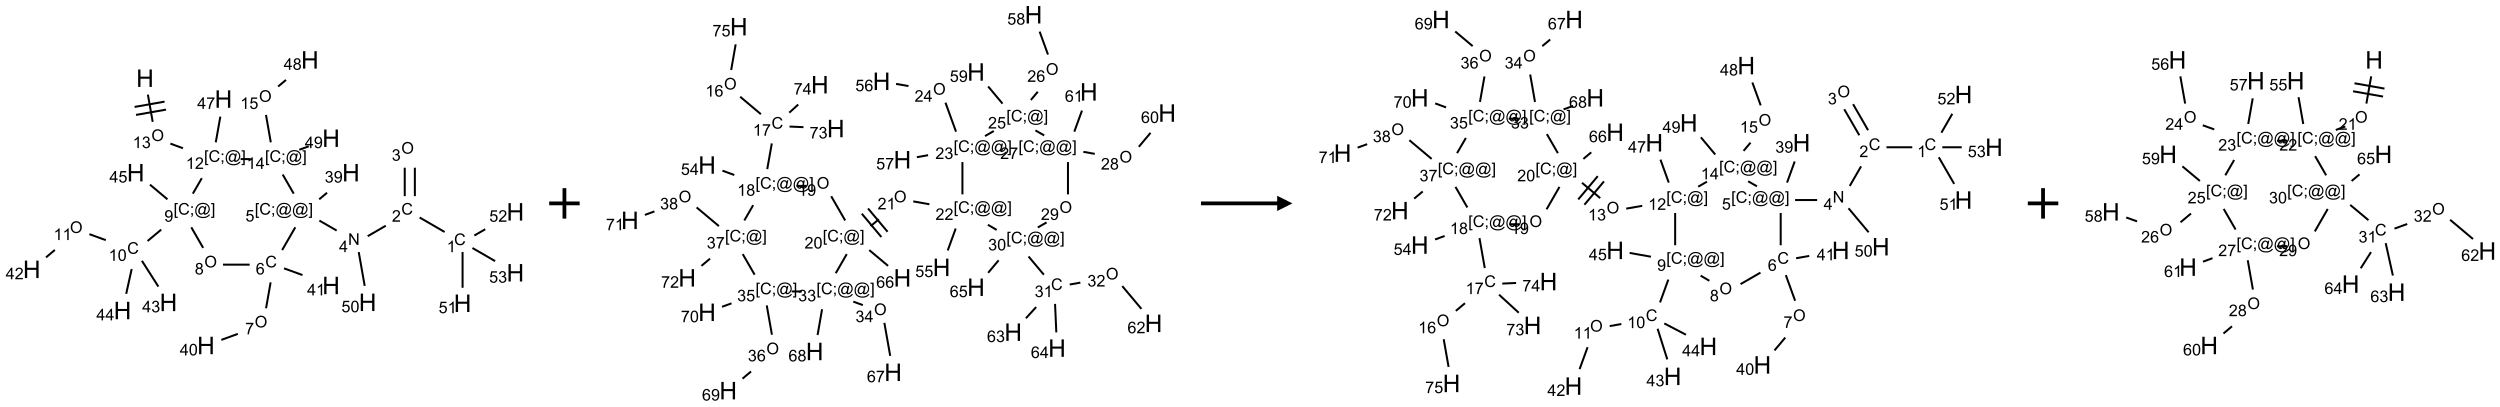<?xml version="1.0" encoding="UTF-8"?>
<svg xmlns="http://www.w3.org/2000/svg" xmlns:xlink="http://www.w3.org/1999/xlink" width="1641" height="267" viewBox="0 0 1641 267">
<defs>
<g>
<g id="glyph-0-0">
<path d="M 2 0 L 2 -10 L 10 -10 L 10 0 Z M 2.25 -0.25 L 9.75 -0.25 L 9.75 -9.75 L 2.25 -9.75 Z M 2.25 -0.25 "/>
</g>
<g id="glyph-0-1">
<path d="M 1.281 0 L 1.281 -11.453 L 2.797 -11.453 L 2.797 -6.75 L 8.75 -6.75 L 8.75 -11.453 L 10.266 -11.453 L 10.266 0 L 8.75 0 L 8.75 -5.398 L 2.797 -5.398 L 2.797 0 Z M 1.281 0 "/>
</g>
<g id="glyph-1-0">
<path d="M 1.332 0 L 1.332 -6.668 L 6.668 -6.668 L 6.668 0 Z M 1.5 -0.168 L 6.5 -0.168 L 6.5 -6.5 L 1.5 -6.5 Z M 1.5 -0.168 "/>
</g>
<g id="glyph-1-1">
<path d="M 0.516 -3.719 C 0.516 -4.984 0.855 -5.977 1.535 -6.695 C 2.215 -7.414 3.094 -7.77 4.172 -7.77 C 4.875 -7.77 5.512 -7.602 6.078 -7.266 C 6.645 -6.93 7.074 -6.461 7.371 -5.855 C 7.668 -5.254 7.816 -4.57 7.816 -3.809 C 7.816 -3.035 7.66 -2.34 7.348 -1.73 C 7.035 -1.117 6.594 -0.656 6.02 -0.34 C 5.449 -0.027 4.828 0.129 4.168 0.129 C 3.449 0.129 2.805 -0.043 2.238 -0.391 C 1.672 -0.738 1.246 -1.211 0.953 -1.812 C 0.66 -2.414 0.516 -3.047 0.516 -3.719 Z M 1.559 -3.703 C 1.559 -2.781 1.805 -2.059 2.301 -1.527 C 2.793 -1 3.414 -0.734 4.16 -0.734 C 4.922 -0.734 5.547 -1 6.039 -1.535 C 6.531 -2.07 6.777 -2.828 6.777 -3.812 C 6.777 -4.434 6.672 -4.977 6.461 -5.441 C 6.25 -5.902 5.945 -6.262 5.539 -6.52 C 5.133 -6.773 4.68 -6.902 4.176 -6.902 C 3.461 -6.902 2.848 -6.656 2.332 -6.164 C 1.816 -5.672 1.559 -4.852 1.559 -3.703 Z M 1.559 -3.703 "/>
</g>
<g id="glyph-1-2">
<path d="M 3.973 0 L 3.035 0 L 3.035 -5.973 C 2.809 -5.758 2.516 -5.543 2.148 -5.328 C 1.781 -5.113 1.453 -4.953 1.16 -4.844 L 1.16 -5.75 C 1.684 -5.996 2.145 -6.297 2.535 -6.645 C 2.93 -6.996 3.207 -7.336 3.371 -7.668 L 3.973 -7.668 Z M 3.973 0 "/>
</g>
<g id="glyph-1-3">
<path d="M 0.449 -2.016 L 1.387 -2.141 C 1.492 -1.609 1.676 -1.227 1.934 -0.992 C 2.191 -0.758 2.508 -0.641 2.879 -0.641 C 3.32 -0.641 3.695 -0.793 3.996 -1.098 C 4.301 -1.402 4.453 -1.781 4.453 -2.234 C 4.453 -2.664 4.312 -3.02 4.031 -3.301 C 3.75 -3.578 3.391 -3.719 2.957 -3.719 C 2.781 -3.719 2.562 -3.684 2.297 -3.613 L 2.402 -4.438 C 2.465 -4.43 2.516 -4.426 2.551 -4.426 C 2.949 -4.426 3.312 -4.531 3.629 -4.738 C 3.949 -4.949 4.109 -5.27 4.109 -5.703 C 4.109 -6.047 3.992 -6.332 3.762 -6.559 C 3.527 -6.785 3.227 -6.895 2.859 -6.895 C 2.496 -6.895 2.191 -6.781 1.949 -6.551 C 1.707 -6.324 1.547 -5.98 1.48 -5.52 L 0.543 -5.688 C 0.656 -6.316 0.918 -6.805 1.324 -7.148 C 1.73 -7.492 2.234 -7.668 2.84 -7.668 C 3.254 -7.668 3.641 -7.578 3.988 -7.398 C 4.34 -7.219 4.609 -6.977 4.793 -6.668 C 4.98 -6.359 5.074 -6.031 5.074 -5.684 C 5.074 -5.352 4.984 -5.051 4.809 -4.781 C 4.629 -4.512 4.367 -4.297 4.02 -4.137 C 4.473 -4.031 4.824 -3.816 5.074 -3.488 C 5.324 -3.16 5.449 -2.75 5.449 -2.254 C 5.449 -1.59 5.203 -1.023 4.719 -0.559 C 4.234 -0.098 3.617 0.137 2.875 0.137 C 2.203 0.137 1.648 -0.062 1.207 -0.465 C 0.762 -0.863 0.512 -1.379 0.449 -2.016 Z M 0.449 -2.016 "/>
</g>
<g id="glyph-1-4">
<path d="M 0.723 2.121 L 0.723 -7.637 L 2.793 -7.637 L 2.793 -6.859 L 1.66 -6.859 L 1.66 1.344 L 2.793 1.344 L 2.793 2.121 Z M 0.723 2.121 "/>
</g>
<g id="glyph-1-5">
<path d="M 6.27 -2.676 L 7.281 -2.422 C 7.07 -1.594 6.688 -0.961 6.137 -0.523 C 5.586 -0.086 4.914 0.129 4.121 0.129 C 3.297 0.129 2.629 -0.039 2.113 -0.371 C 1.598 -0.707 1.203 -1.191 0.934 -1.828 C 0.664 -2.465 0.531 -3.145 0.531 -3.875 C 0.531 -4.672 0.684 -5.363 0.988 -5.957 C 1.293 -6.547 1.723 -6.996 2.285 -7.305 C 2.844 -7.613 3.461 -7.766 4.137 -7.766 C 4.898 -7.766 5.543 -7.57 6.062 -7.184 C 6.582 -6.793 6.945 -6.246 7.152 -5.543 L 6.156 -5.309 C 5.98 -5.863 5.723 -6.266 5.387 -6.52 C 5.051 -6.773 4.625 -6.902 4.113 -6.902 C 3.527 -6.902 3.039 -6.762 2.645 -6.48 C 2.25 -6.199 1.973 -5.82 1.812 -5.348 C 1.652 -4.871 1.574 -4.383 1.574 -3.879 C 1.574 -3.23 1.668 -2.664 1.855 -2.18 C 2.047 -1.695 2.34 -1.332 2.738 -1.094 C 3.137 -0.855 3.57 -0.734 4.035 -0.734 C 4.602 -0.734 5.082 -0.898 5.473 -1.223 C 5.867 -1.551 6.133 -2.035 6.27 -2.676 Z M 6.27 -2.676 "/>
</g>
<g id="glyph-1-6">
<path d="M 0.949 -4.465 L 0.949 -5.531 L 2.016 -5.531 L 2.016 -4.465 Z M 0.949 0 L 0.949 -1.066 L 2.016 -1.066 L 2.016 0 C 2.016 0.391 1.945 0.711 1.809 0.949 C 1.668 1.191 1.449 1.379 1.145 1.512 L 0.887 1.109 C 1.082 1.023 1.23 0.895 1.324 0.727 C 1.418 0.559 1.469 0.316 1.48 0 Z M 0.949 0 "/>
</g>
<g id="glyph-1-7">
<path d="M 6.047 -0.848 C 5.82 -0.59 5.57 -0.379 5.289 -0.223 C 5.008 -0.062 4.73 0.016 4.449 0.016 C 4.141 0.016 3.84 -0.074 3.547 -0.254 C 3.254 -0.434 3.02 -0.715 2.836 -1.09 C 2.652 -1.465 2.562 -1.875 2.562 -2.324 C 2.562 -2.875 2.703 -3.43 2.988 -3.98 C 3.27 -4.535 3.621 -4.953 4.043 -5.23 C 4.461 -5.508 4.871 -5.645 5.266 -5.645 C 5.566 -5.645 5.855 -5.566 6.129 -5.41 C 6.402 -5.25 6.641 -5.012 6.84 -4.688 L 7.016 -5.496 L 7.949 -5.496 L 7.199 -2 C 7.094 -1.516 7.043 -1.246 7.043 -1.191 C 7.043 -1.098 7.078 -1.02 7.148 -0.949 C 7.219 -0.883 7.305 -0.848 7.406 -0.848 C 7.59 -0.848 7.832 -0.953 8.129 -1.168 C 8.527 -1.445 8.84 -1.816 9.07 -2.285 C 9.301 -2.75 9.418 -3.234 9.418 -3.73 C 9.418 -4.309 9.27 -4.852 8.973 -5.355 C 8.676 -5.859 8.23 -6.262 7.645 -6.562 C 7.055 -6.863 6.406 -7.016 5.691 -7.016 C 4.879 -7.016 4.137 -6.824 3.465 -6.445 C 2.793 -6.066 2.273 -5.52 1.902 -4.809 C 1.535 -4.098 1.348 -3.34 1.348 -2.527 C 1.348 -1.676 1.535 -0.941 1.902 -0.328 C 2.273 0.285 2.809 0.742 3.508 1.035 C 4.207 1.328 4.984 1.473 5.832 1.473 C 6.742 1.473 7.504 1.32 8.121 1.016 C 8.734 0.711 9.195 0.34 9.5 -0.098 L 10.441 -0.098 C 10.266 0.266 9.961 0.637 9.531 1.016 C 9.102 1.395 8.59 1.695 7.996 1.914 C 7.402 2.133 6.688 2.246 5.848 2.246 C 5.078 2.246 4.367 2.145 3.715 1.949 C 3.066 1.75 2.512 1.453 2.051 1.055 C 1.594 0.656 1.25 0.199 1.016 -0.316 C 0.723 -0.973 0.578 -1.684 0.578 -2.441 C 0.578 -3.289 0.75 -4.098 1.098 -4.863 C 1.523 -5.805 2.125 -6.527 2.902 -7.027 C 3.684 -7.527 4.629 -7.777 5.738 -7.777 C 6.602 -7.777 7.375 -7.602 8.059 -7.246 C 8.746 -6.895 9.285 -6.371 9.684 -5.672 C 10.02 -5.07 10.188 -4.418 10.188 -3.715 C 10.188 -2.707 9.832 -1.812 9.125 -1.031 C 8.492 -0.328 7.801 0.02 7.051 0.02 C 6.812 0.02 6.617 -0.016 6.473 -0.09 C 6.324 -0.16 6.215 -0.266 6.145 -0.402 C 6.102 -0.488 6.066 -0.637 6.047 -0.848 Z M 3.527 -2.262 C 3.527 -1.785 3.641 -1.414 3.863 -1.152 C 4.09 -0.887 4.348 -0.754 4.641 -0.754 C 4.836 -0.754 5.039 -0.812 5.254 -0.93 C 5.469 -1.047 5.676 -1.219 5.871 -1.449 C 6.066 -1.676 6.23 -1.969 6.355 -2.32 C 6.48 -2.672 6.543 -3.027 6.543 -3.379 C 6.543 -3.852 6.426 -4.219 6.191 -4.48 C 5.957 -4.738 5.672 -4.871 5.332 -4.871 C 5.109 -4.871 4.902 -4.812 4.707 -4.699 C 4.512 -4.586 4.32 -4.406 4.137 -4.156 C 3.953 -3.906 3.805 -3.602 3.691 -3.246 C 3.582 -2.887 3.527 -2.559 3.527 -2.262 Z M 3.527 -2.262 "/>
</g>
<g id="glyph-1-8">
<path d="M 2.27 2.121 L 0.203 2.121 L 0.203 1.344 L 1.332 1.344 L 1.332 -6.859 L 0.203 -6.859 L 0.203 -7.637 L 2.27 -7.637 Z M 2.27 2.121 "/>
</g>
<g id="glyph-1-9">
<path d="M 5.371 -0.902 L 5.371 0 L 0.324 0 C 0.316 -0.227 0.352 -0.441 0.434 -0.652 C 0.562 -0.996 0.766 -1.332 1.051 -1.668 C 1.332 -2 1.742 -2.387 2.277 -2.824 C 3.105 -3.504 3.668 -4.043 3.957 -4.441 C 4.25 -4.84 4.395 -5.215 4.395 -5.566 C 4.395 -5.938 4.262 -6.254 3.996 -6.508 C 3.73 -6.762 3.387 -6.891 2.957 -6.891 C 2.508 -6.891 2.145 -6.754 1.875 -6.484 C 1.605 -6.215 1.469 -5.84 1.465 -5.359 L 0.5 -5.457 C 0.566 -6.176 0.812 -6.727 1.246 -7.102 C 1.676 -7.477 2.254 -7.668 2.98 -7.668 C 3.711 -7.668 4.293 -7.465 4.719 -7.059 C 5.145 -6.652 5.359 -6.148 5.359 -5.547 C 5.359 -5.242 5.297 -4.941 5.172 -4.645 C 5.047 -4.352 4.84 -4.039 4.551 -3.715 C 4.262 -3.387 3.777 -2.938 3.105 -2.371 C 2.543 -1.898 2.18 -1.578 2.02 -1.41 C 1.859 -1.242 1.73 -1.07 1.625 -0.902 Z M 5.371 -0.902 "/>
</g>
<g id="glyph-1-10">
<path d="M 3.449 0 L 3.449 -1.828 L 0.137 -1.828 L 0.137 -2.688 L 3.621 -7.637 L 4.387 -7.637 L 4.387 -2.688 L 5.418 -2.688 L 5.418 -1.828 L 4.387 -1.828 L 4.387 0 Z M 3.449 -2.688 L 3.449 -6.129 L 1.059 -2.688 Z M 3.449 -2.688 "/>
</g>
<g id="glyph-1-11">
<path d="M 0.504 -6.637 L 0.504 -7.535 L 5.449 -7.535 L 5.449 -6.809 C 4.961 -6.289 4.48 -5.602 4.004 -4.746 C 3.527 -3.887 3.156 -3.004 2.895 -2.098 C 2.707 -1.461 2.59 -0.762 2.535 0 L 1.574 0 C 1.582 -0.602 1.703 -1.328 1.926 -2.176 C 2.152 -3.027 2.477 -3.848 2.898 -4.637 C 3.32 -5.426 3.77 -6.094 4.246 -6.637 Z M 0.504 -6.637 "/>
</g>
<g id="glyph-1-12">
<path d="M 0.582 -1.766 L 1.484 -1.848 C 1.562 -1.426 1.707 -1.117 1.922 -0.926 C 2.137 -0.734 2.414 -0.641 2.75 -0.641 C 3.039 -0.641 3.289 -0.707 3.508 -0.84 C 3.727 -0.973 3.902 -1.148 4.043 -1.367 C 4.18 -1.586 4.297 -1.887 4.391 -2.262 C 4.484 -2.637 4.531 -3.016 4.531 -3.406 C 4.531 -3.449 4.531 -3.512 4.527 -3.594 C 4.34 -3.297 4.082 -3.055 3.758 -2.867 C 3.434 -2.68 3.082 -2.59 2.703 -2.59 C 2.07 -2.59 1.535 -2.816 1.098 -3.277 C 0.66 -3.734 0.441 -4.34 0.441 -5.09 C 0.441 -5.863 0.672 -6.484 1.129 -6.957 C 1.586 -7.43 2.156 -7.668 2.844 -7.668 C 3.34 -7.668 3.793 -7.531 4.207 -7.266 C 4.617 -7 4.93 -6.617 5.145 -6.121 C 5.355 -5.629 5.465 -4.91 5.465 -3.973 C 5.465 -2.996 5.359 -2.223 5.145 -1.645 C 4.934 -1.066 4.617 -0.625 4.199 -0.324 C 3.781 -0.02 3.293 0.129 2.73 0.129 C 2.133 0.129 1.645 -0.035 1.266 -0.367 C 0.887 -0.699 0.66 -1.164 0.582 -1.766 Z M 4.422 -5.137 C 4.422 -5.676 4.277 -6.102 3.992 -6.418 C 3.707 -6.734 3.359 -6.891 2.957 -6.891 C 2.543 -6.891 2.18 -6.719 1.871 -6.379 C 1.562 -6.039 1.406 -5.598 1.406 -5.059 C 1.406 -4.57 1.555 -4.176 1.848 -3.871 C 2.141 -3.566 2.5 -3.418 2.934 -3.418 C 3.367 -3.418 3.723 -3.57 4.004 -3.871 C 4.281 -4.176 4.422 -4.598 4.422 -5.137 Z M 4.422 -5.137 "/>
</g>
<g id="glyph-1-13">
<path d="M 0.441 -3.766 C 0.441 -4.668 0.535 -5.395 0.723 -5.945 C 0.906 -6.496 1.184 -6.922 1.551 -7.219 C 1.918 -7.516 2.375 -7.668 2.934 -7.668 C 3.344 -7.668 3.703 -7.586 4.012 -7.418 C 4.32 -7.254 4.574 -7.016 4.777 -6.707 C 4.977 -6.395 5.137 -6.016 5.25 -5.57 C 5.363 -5.125 5.422 -4.523 5.422 -3.766 C 5.422 -2.871 5.328 -2.148 5.145 -1.598 C 4.961 -1.047 4.688 -0.621 4.32 -0.32 C 3.953 -0.02 3.492 0.129 2.934 0.129 C 2.195 0.129 1.617 -0.133 1.199 -0.66 C 0.695 -1.297 0.441 -2.332 0.441 -3.766 Z M 1.406 -3.766 C 1.406 -2.512 1.555 -1.68 1.848 -1.262 C 2.141 -0.848 2.5 -0.641 2.934 -0.641 C 3.363 -0.641 3.727 -0.848 4.02 -1.266 C 4.312 -1.684 4.457 -2.516 4.457 -3.766 C 4.457 -5.023 4.312 -5.859 4.02 -6.27 C 3.727 -6.684 3.359 -6.891 2.922 -6.891 C 2.492 -6.891 2.148 -6.707 1.891 -6.344 C 1.566 -5.879 1.406 -5.02 1.406 -3.766 Z M 1.406 -3.766 "/>
</g>
<g id="glyph-1-14">
<path d="M 0.441 -2 L 1.426 -2.082 C 1.5 -1.605 1.668 -1.242 1.934 -1.004 C 2.199 -0.762 2.52 -0.641 2.895 -0.641 C 3.348 -0.641 3.73 -0.812 4.043 -1.152 C 4.355 -1.492 4.512 -1.941 4.512 -2.504 C 4.512 -3.039 4.359 -3.461 4.059 -3.77 C 3.758 -4.078 3.367 -4.234 2.879 -4.234 C 2.578 -4.234 2.305 -4.164 2.062 -4.027 C 1.82 -3.891 1.629 -3.715 1.488 -3.496 L 0.609 -3.609 L 1.348 -7.531 L 5.145 -7.531 L 5.145 -6.637 L 2.098 -6.637 L 1.688 -4.582 C 2.145 -4.902 2.625 -5.062 3.129 -5.062 C 3.797 -5.062 4.359 -4.832 4.816 -4.371 C 5.277 -3.91 5.504 -3.312 5.504 -2.59 C 5.504 -1.898 5.305 -1.301 4.902 -0.797 C 4.41 -0.18 3.742 0.129 2.895 0.129 C 2.199 0.129 1.633 -0.062 1.195 -0.453 C 0.758 -0.844 0.504 -1.359 0.441 -2 Z M 0.441 -2 "/>
</g>
<g id="glyph-1-15">
<path d="M 1.887 -4.141 C 1.496 -4.281 1.207 -4.484 1.02 -4.75 C 0.832 -5.016 0.738 -5.328 0.738 -5.699 C 0.738 -6.254 0.938 -6.719 1.34 -7.098 C 1.738 -7.477 2.27 -7.668 2.934 -7.668 C 3.598 -7.668 4.137 -7.473 4.543 -7.086 C 4.949 -6.699 5.152 -6.227 5.152 -5.672 C 5.152 -5.316 5.059 -5.008 4.871 -4.746 C 4.688 -4.484 4.406 -4.281 4.027 -4.141 C 4.496 -3.988 4.852 -3.742 5.098 -3.402 C 5.34 -3.062 5.465 -2.656 5.465 -2.184 C 5.465 -1.531 5.234 -0.98 4.77 -0.535 C 4.309 -0.09 3.703 0.129 2.949 0.129 C 2.195 0.129 1.586 -0.094 1.125 -0.539 C 0.664 -0.984 0.434 -1.543 0.434 -2.207 C 0.434 -2.703 0.559 -3.121 0.809 -3.457 C 1.062 -3.793 1.422 -4.02 1.887 -4.141 Z M 1.699 -5.73 C 1.699 -5.367 1.812 -5.074 2.047 -4.844 C 2.281 -4.613 2.582 -4.5 2.953 -4.5 C 3.312 -4.5 3.609 -4.613 3.84 -4.84 C 4.07 -5.066 4.188 -5.348 4.188 -5.676 C 4.188 -6.02 4.07 -6.309 3.832 -6.543 C 3.594 -6.777 3.297 -6.895 2.941 -6.895 C 2.586 -6.895 2.289 -6.781 2.051 -6.551 C 1.816 -6.324 1.699 -6.047 1.699 -5.73 Z M 1.395 -2.203 C 1.395 -1.938 1.461 -1.676 1.586 -1.426 C 1.711 -1.176 1.902 -0.984 2.152 -0.848 C 2.402 -0.711 2.672 -0.641 2.957 -0.641 C 3.406 -0.641 3.777 -0.785 4.066 -1.074 C 4.359 -1.363 4.504 -1.727 4.504 -2.172 C 4.504 -2.625 4.355 -2.996 4.055 -3.293 C 3.754 -3.586 3.379 -3.734 2.926 -3.734 C 2.484 -3.734 2.121 -3.59 1.832 -3.297 C 1.543 -3.004 1.395 -2.641 1.395 -2.203 Z M 1.395 -2.203 "/>
</g>
<g id="glyph-1-16">
<path d="M 5.309 -5.766 L 4.375 -5.691 C 4.293 -6.059 4.172 -6.328 4.02 -6.496 C 3.766 -6.762 3.453 -6.895 3.082 -6.895 C 2.785 -6.895 2.523 -6.812 2.297 -6.645 C 2 -6.43 1.77 -6.117 1.598 -5.703 C 1.43 -5.289 1.34 -4.703 1.332 -3.938 C 1.559 -4.281 1.836 -4.535 2.16 -4.703 C 2.488 -4.871 2.828 -4.953 3.188 -4.953 C 3.812 -4.953 4.344 -4.723 4.785 -4.262 C 5.223 -3.801 5.441 -3.207 5.441 -2.48 C 5.441 -2 5.34 -1.555 5.133 -1.145 C 4.926 -0.73 4.641 -0.418 4.281 -0.199 C 3.922 0.02 3.512 0.129 3.051 0.129 C 2.27 0.129 1.633 -0.156 1.141 -0.73 C 0.648 -1.305 0.402 -2.254 0.402 -3.574 C 0.402 -5.051 0.672 -6.121 1.219 -6.793 C 1.695 -7.375 2.336 -7.668 3.141 -7.668 C 3.742 -7.668 4.234 -7.5 4.617 -7.16 C 5 -6.824 5.23 -6.359 5.309 -5.766 Z M 1.48 -2.473 C 1.48 -2.152 1.547 -1.844 1.684 -1.547 C 1.82 -1.25 2.016 -1.027 2.262 -0.871 C 2.508 -0.719 2.766 -0.641 3.035 -0.641 C 3.434 -0.641 3.773 -0.801 4.059 -1.121 C 4.344 -1.441 4.484 -1.875 4.484 -2.422 C 4.484 -2.949 4.344 -3.367 4.062 -3.668 C 3.781 -3.973 3.426 -4.125 3 -4.125 C 2.578 -4.125 2.219 -3.973 1.922 -3.668 C 1.625 -3.363 1.48 -2.969 1.48 -2.473 Z M 1.48 -2.473 "/>
</g>
<g id="glyph-1-17">
<path d="M 0.812 0 L 0.812 -7.637 L 1.848 -7.637 L 5.859 -1.641 L 5.859 -7.637 L 6.828 -7.637 L 6.828 0 L 5.793 0 L 1.781 -6 L 1.781 0 Z M 0.812 0 "/>
</g>
</g>
</defs>
<path fill="none" stroke-width="0.033" stroke-linecap="butt" stroke-linejoin="miter" stroke="rgb(0%, 0%, 0%)" stroke-opacity="1" stroke-miterlimit="10" d="M 1.906 0.57 L 1.985 1.017 " transform="matrix(40, 0, 0, 40, 20.832, 39.309)"/>
<path fill="none" stroke-width="0.033" stroke-linecap="butt" stroke-linejoin="miter" stroke="rgb(0%, 0%, 0%)" stroke-opacity="1" stroke-miterlimit="10" d="M 1.711 0.903 L 2.203 0.816 " transform="matrix(40, 0, 0, 40, 20.832, 39.309)"/>
<path fill="none" stroke-width="0.033" stroke-linecap="butt" stroke-linejoin="miter" stroke="rgb(0%, 0%, 0%)" stroke-opacity="1" stroke-miterlimit="10" d="M 1.688 0.772 L 2.18 0.685 " transform="matrix(40, 0, 0, 40, 20.832, 39.309)"/>
<path fill="none" stroke-width="0.033" stroke-linecap="butt" stroke-linejoin="miter" stroke="rgb(0%, 0%, 0%)" stroke-opacity="1" stroke-miterlimit="10" d="M 2.275 1.374 L 2.482 1.45 " transform="matrix(40, 0, 0, 40, 20.832, 39.309)"/>
<path fill="none" stroke-width="0.033" stroke-linecap="butt" stroke-linejoin="miter" stroke="rgb(0%, 0%, 0%)" stroke-opacity="1" stroke-miterlimit="10" d="M 3.02 1.353 L 3.095 0.931 " transform="matrix(40, 0, 0, 40, 20.832, 39.309)"/>
<path fill="none" stroke-width="0.033" stroke-linecap="butt" stroke-linejoin="miter" stroke="rgb(0%, 0%, 0%)" stroke-opacity="1" stroke-miterlimit="10" d="M 2.791 1.941 L 2.644 2.195 " transform="matrix(40, 0, 0, 40, 20.832, 39.309)"/>
<path fill="none" stroke-width="0.033" stroke-linecap="butt" stroke-linejoin="miter" stroke="rgb(0%, 0%, 0%)" stroke-opacity="1" stroke-miterlimit="10" d="M 2.125 2.785 L 1.901 2.972 " transform="matrix(40, 0, 0, 40, 20.832, 39.309)"/>
<path fill="none" stroke-width="0.033" stroke-linecap="butt" stroke-linejoin="miter" stroke="rgb(0%, 0%, 0%)" stroke-opacity="1" stroke-miterlimit="10" d="M 1.215 2.958 L 0.946 2.86 " transform="matrix(40, 0, 0, 40, 20.832, 39.309)"/>
<path fill="none" stroke-width="0.033" stroke-linecap="butt" stroke-linejoin="miter" stroke="rgb(0%, 0%, 0%)" stroke-opacity="1" stroke-miterlimit="10" d="M 0.379 3.119 L 0.234 3.241 " transform="matrix(40, 0, 0, 40, 20.832, 39.309)"/>
<path fill="none" stroke-width="0.033" stroke-linecap="butt" stroke-linejoin="miter" stroke="rgb(0%, 0%, 0%)" stroke-opacity="1" stroke-miterlimit="10" d="M 1.808 3.297 L 2.078 3.72 " transform="matrix(40, 0, 0, 40, 20.832, 39.309)"/>
<path fill="none" stroke-width="0.033" stroke-linecap="butt" stroke-linejoin="miter" stroke="rgb(0%, 0%, 0%)" stroke-opacity="1" stroke-miterlimit="10" d="M 1.64 3.432 L 1.55 3.839 " transform="matrix(40, 0, 0, 40, 20.832, 39.309)"/>
<path fill="none" stroke-width="0.033" stroke-linecap="butt" stroke-linejoin="miter" stroke="rgb(0%, 0%, 0%)" stroke-opacity="1" stroke-miterlimit="10" d="M 2.227 2.288 L 1.94 2.047 " transform="matrix(40, 0, 0, 40, 20.832, 39.309)"/>
<path fill="none" stroke-width="0.033" stroke-linecap="butt" stroke-linejoin="miter" stroke="rgb(0%, 0%, 0%)" stroke-opacity="1" stroke-miterlimit="10" d="M 2.618 2.747 L 2.813 3.085 " transform="matrix(40, 0, 0, 40, 20.832, 39.309)"/>
<path fill="none" stroke-width="0.033" stroke-linecap="butt" stroke-linejoin="miter" stroke="rgb(0%, 0%, 0%)" stroke-opacity="1" stroke-miterlimit="10" d="M 3.138 3.36 L 3.576 3.36 " transform="matrix(40, 0, 0, 40, 20.832, 39.309)"/>
<path fill="none" stroke-width="0.033" stroke-linecap="butt" stroke-linejoin="miter" stroke="rgb(0%, 0%, 0%)" stroke-opacity="1" stroke-miterlimit="10" d="M 3.92 3.651 L 3.845 4.076 " transform="matrix(40, 0, 0, 40, 20.832, 39.309)"/>
<path fill="none" stroke-width="0.033" stroke-linecap="butt" stroke-linejoin="miter" stroke="rgb(0%, 0%, 0%)" stroke-opacity="1" stroke-miterlimit="10" d="M 3.382 4.496 L 3.111 4.595 " transform="matrix(40, 0, 0, 40, 20.832, 39.309)"/>
<path fill="none" stroke-width="0.033" stroke-linecap="butt" stroke-linejoin="miter" stroke="rgb(0%, 0%, 0%)" stroke-opacity="1" stroke-miterlimit="10" d="M 4.14 3.421 L 4.443 3.531 " transform="matrix(40, 0, 0, 40, 20.832, 39.309)"/>
<path fill="none" stroke-width="0.033" stroke-linecap="butt" stroke-linejoin="miter" stroke="rgb(0%, 0%, 0%)" stroke-opacity="1" stroke-miterlimit="10" d="M 4.109 3.121 L 4.325 2.747 " transform="matrix(40, 0, 0, 40, 20.832, 39.309)"/>
<path fill="none" stroke-width="0.033" stroke-linecap="butt" stroke-linejoin="miter" stroke="rgb(0%, 0%, 0%)" stroke-opacity="1" stroke-miterlimit="10" d="M 4.72 2.637 L 5.004 2.801 " transform="matrix(40, 0, 0, 40, 20.832, 39.309)"/>
<path fill="none" stroke-width="0.033" stroke-linecap="butt" stroke-linejoin="miter" stroke="rgb(0%, 0%, 0%)" stroke-opacity="1" stroke-miterlimit="10" d="M 5.513 2.893 L 5.81 2.721 " transform="matrix(40, 0, 0, 40, 20.832, 39.309)"/>
<path fill="none" stroke-width="0.033" stroke-linecap="butt" stroke-linejoin="miter" stroke="rgb(0%, 0%, 0%)" stroke-opacity="1" stroke-miterlimit="10" d="M 6.366 2.587 L 6.775 2.824 " transform="matrix(40, 0, 0, 40, 20.832, 39.309)"/>
<path fill="none" stroke-width="0.033" stroke-linecap="butt" stroke-linejoin="miter" stroke="rgb(0%, 0%, 0%)" stroke-opacity="1" stroke-miterlimit="10" d="M 7.07 3.153 L 7.07 3.74 " transform="matrix(40, 0, 0, 40, 20.832, 39.309)"/>
<path fill="none" stroke-width="0.033" stroke-linecap="butt" stroke-linejoin="miter" stroke="rgb(0%, 0%, 0%)" stroke-opacity="1" stroke-miterlimit="10" d="M 7.263 2.882 L 7.442 2.779 " transform="matrix(40, 0, 0, 40, 20.832, 39.309)"/>
<path fill="none" stroke-width="0.033" stroke-linecap="butt" stroke-linejoin="miter" stroke="rgb(0%, 0%, 0%)" stroke-opacity="1" stroke-miterlimit="10" d="M 7.232 3.087 L 7.604 3.302 " transform="matrix(40, 0, 0, 40, 20.832, 39.309)"/>
<path fill="none" stroke-width="0.033" stroke-linecap="butt" stroke-linejoin="miter" stroke="rgb(0%, 0%, 0%)" stroke-opacity="1" stroke-miterlimit="10" d="M 6.287 2.236 L 6.287 1.769 " transform="matrix(40, 0, 0, 40, 20.832, 39.309)"/>
<path fill="none" stroke-width="0.033" stroke-linecap="butt" stroke-linejoin="miter" stroke="rgb(0%, 0%, 0%)" stroke-opacity="1" stroke-miterlimit="10" d="M 6.121 2.236 L 6.121 1.769 " transform="matrix(40, 0, 0, 40, 20.832, 39.309)"/>
<path fill="none" stroke-width="0.033" stroke-linecap="butt" stroke-linejoin="miter" stroke="rgb(0%, 0%, 0%)" stroke-opacity="1" stroke-miterlimit="10" d="M 5.366 3.154 L 5.464 3.709 " transform="matrix(40, 0, 0, 40, 20.832, 39.309)"/>
<path fill="none" stroke-width="0.033" stroke-linecap="butt" stroke-linejoin="miter" stroke="rgb(0%, 0%, 0%)" stroke-opacity="1" stroke-miterlimit="10" d="M 4.717 2.288 L 4.846 2.18 " transform="matrix(40, 0, 0, 40, 20.832, 39.309)"/>
<path fill="none" stroke-width="0.033" stroke-linecap="butt" stroke-linejoin="miter" stroke="rgb(0%, 0%, 0%)" stroke-opacity="1" stroke-miterlimit="10" d="M 4.299 2.195 L 4.118 1.881 " transform="matrix(40, 0, 0, 40, 20.832, 39.309)"/>
<path fill="none" stroke-width="0.033" stroke-linecap="butt" stroke-linejoin="miter" stroke="rgb(0%, 0%, 0%)" stroke-opacity="1" stroke-miterlimit="10" d="M 3.594 1.628 L 3.428 1.628 " transform="matrix(40, 0, 0, 40, 20.832, 39.309)"/>
<path fill="none" stroke-width="0.033" stroke-linecap="butt" stroke-linejoin="miter" stroke="rgb(0%, 0%, 0%)" stroke-opacity="1" stroke-miterlimit="10" d="M 3.923 1.353 L 3.844 0.903 " transform="matrix(40, 0, 0, 40, 20.832, 39.309)"/>
<path fill="none" stroke-width="0.033" stroke-linecap="butt" stroke-linejoin="miter" stroke="rgb(0%, 0%, 0%)" stroke-opacity="1" stroke-miterlimit="10" d="M 4.043 0.437 L 4.172 0.329 " transform="matrix(40, 0, 0, 40, 20.832, 39.309)"/>
<path fill="none" stroke-width="0.033" stroke-linecap="butt" stroke-linejoin="miter" stroke="rgb(0%, 0%, 0%)" stroke-opacity="1" stroke-miterlimit="10" d="M 4.39 1.475 L 4.546 1.418 " transform="matrix(40, 0, 0, 40, 20.832, 39.309)"/>
<g fill="rgb(0%, 0%, 0%)" fill-opacity="1">
<use xlink:href="#glyph-0-1" x="89.398" y="57.066"/>
</g>
<g fill="rgb(0%, 0%, 0%)" fill-opacity="1">
<use xlink:href="#glyph-1-1" x="99.363" y="92.582"/>
</g>
<g fill="rgb(0%, 0%, 0%)" fill-opacity="1">
<use xlink:href="#glyph-1-2" x="87.16" y="97.211"/>
<use xlink:href="#glyph-1-3" x="93.092" y="97.211"/>
</g>
<g fill="rgb(0%, 0%, 0%)" fill-opacity="1">
<use xlink:href="#glyph-1-4" x="133.914" y="106.266"/>
<use xlink:href="#glyph-1-5" x="136.878" y="106.266"/>
<use xlink:href="#glyph-1-6" x="144.581" y="106.266"/>
<use xlink:href="#glyph-1-7" x="147.544" y="106.266"/>
<use xlink:href="#glyph-1-8" x="158.372" y="106.266"/>
</g>
<g fill="rgb(0%, 0%, 0%)" fill-opacity="1">
<use xlink:href="#glyph-1-2" x="122.004" y="110.895"/>
<use xlink:href="#glyph-1-9" x="127.936" y="110.895"/>
</g>
<g fill="rgb(0%, 0%, 0%)" fill-opacity="1">
<use xlink:href="#glyph-0-1" x="140.875" y="70.746"/>
</g>
<g fill="rgb(0%, 0%, 0%)" fill-opacity="1">
<use xlink:href="#glyph-1-10" x="129.441" y="71.508"/>
<use xlink:href="#glyph-1-11" x="135.374" y="71.508"/>
</g>
<g fill="rgb(0%, 0%, 0%)" fill-opacity="1">
<use xlink:href="#glyph-1-4" x="113.914" y="140.906"/>
<use xlink:href="#glyph-1-5" x="116.878" y="140.906"/>
<use xlink:href="#glyph-1-6" x="124.581" y="140.906"/>
<use xlink:href="#glyph-1-7" x="127.544" y="140.906"/>
<use xlink:href="#glyph-1-8" x="138.372" y="140.906"/>
</g>
<g fill="rgb(0%, 0%, 0%)" fill-opacity="1">
<use xlink:href="#glyph-1-12" x="107.844" y="145.535"/>
</g>
<g fill="rgb(0%, 0%, 0%)" fill-opacity="1">
<use xlink:href="#glyph-1-5" x="83.469" y="166.609"/>
</g>
<g fill="rgb(0%, 0%, 0%)" fill-opacity="1">
<use xlink:href="#glyph-1-2" x="71.309" y="171.246"/>
<use xlink:href="#glyph-1-13" x="77.241" y="171.246"/>
</g>
<g fill="rgb(0%, 0%, 0%)" fill-opacity="1">
<use xlink:href="#glyph-1-1" x="45.898" y="152.934"/>
</g>
<g fill="rgb(0%, 0%, 0%)" fill-opacity="1">
<use xlink:href="#glyph-1-2" x="35.172" y="157.566"/>
<use xlink:href="#glyph-1-2" x="41.104" y="157.566"/>
</g>
<g fill="rgb(0%, 0%, 0%)" fill-opacity="1">
<use xlink:href="#glyph-0-1" x="15.059" y="182.523"/>
</g>
<g fill="rgb(0%, 0%, 0%)" fill-opacity="1">
<use xlink:href="#glyph-1-10" x="3.703" y="183.316"/>
<use xlink:href="#glyph-1-9" x="9.635" y="183.316"/>
</g>
<g fill="rgb(0%, 0%, 0%)" fill-opacity="1">
<use xlink:href="#glyph-0-1" x="104.781" y="204.227"/>
</g>
<g fill="rgb(0%, 0%, 0%)" fill-opacity="1">
<use xlink:href="#glyph-1-10" x="93.348" y="205.02"/>
<use xlink:href="#glyph-1-3" x="99.28" y="205.02"/>
</g>
<g fill="rgb(0%, 0%, 0%)" fill-opacity="1">
<use xlink:href="#glyph-0-1" x="74.633" y="209.543"/>
</g>
<g fill="rgb(0%, 0%, 0%)" fill-opacity="1">
<use xlink:href="#glyph-1-10" x="63.23" y="210.305"/>
<use xlink:href="#glyph-1-10" x="69.163" y="210.305"/>
</g>
<g fill="rgb(0%, 0%, 0%)" fill-opacity="1">
<use xlink:href="#glyph-0-1" x="83.289" y="119.07"/>
</g>
<g fill="rgb(0%, 0%, 0%)" fill-opacity="1">
<use xlink:href="#glyph-1-10" x="71.797" y="119.832"/>
<use xlink:href="#glyph-1-14" x="77.729" y="119.832"/>
</g>
<g fill="rgb(0%, 0%, 0%)" fill-opacity="1">
<use xlink:href="#glyph-1-1" x="134.125" y="175.543"/>
</g>
<g fill="rgb(0%, 0%, 0%)" fill-opacity="1">
<use xlink:href="#glyph-1-15" x="127.844" y="180.176"/>
</g>
<g fill="rgb(0%, 0%, 0%)" fill-opacity="1">
<use xlink:href="#glyph-1-5" x="174.109" y="175.539"/>
</g>
<g fill="rgb(0%, 0%, 0%)" fill-opacity="1">
<use xlink:href="#glyph-1-16" x="167.863" y="180.176"/>
</g>
<g fill="rgb(0%, 0%, 0%)" fill-opacity="1">
<use xlink:href="#glyph-1-1" x="167.18" y="214.934"/>
</g>
<g fill="rgb(0%, 0%, 0%)" fill-opacity="1">
<use xlink:href="#glyph-1-11" x="160.91" y="219.438"/>
</g>
<g fill="rgb(0%, 0%, 0%)" fill-opacity="1">
<use xlink:href="#glyph-0-1" x="129.398" y="232.496"/>
</g>
<g fill="rgb(0%, 0%, 0%)" fill-opacity="1">
<use xlink:href="#glyph-1-10" x="117.988" y="233.289"/>
<use xlink:href="#glyph-1-13" x="123.921" y="233.289"/>
</g>
<g fill="rgb(0%, 0%, 0%)" fill-opacity="1">
<use xlink:href="#glyph-0-1" x="211.52" y="193.102"/>
</g>
<g fill="rgb(0%, 0%, 0%)" fill-opacity="1">
<use xlink:href="#glyph-1-10" x="201.559" y="193.895"/>
<use xlink:href="#glyph-1-2" x="207.491" y="193.895"/>
</g>
<g fill="rgb(0%, 0%, 0%)" fill-opacity="1">
<use xlink:href="#glyph-1-4" x="167.207" y="140.906"/>
<use xlink:href="#glyph-1-5" x="170.171" y="140.906"/>
<use xlink:href="#glyph-1-6" x="177.874" y="140.906"/>
<use xlink:href="#glyph-1-7" x="180.837" y="140.906"/>
<use xlink:href="#glyph-1-7" x="191.665" y="140.906"/>
<use xlink:href="#glyph-1-8" x="202.493" y="140.906"/>
</g>
<g fill="rgb(0%, 0%, 0%)" fill-opacity="1">
<use xlink:href="#glyph-1-14" x="161.094" y="145.402"/>
</g>
<g fill="rgb(0%, 0%, 0%)" fill-opacity="1">
<use xlink:href="#glyph-1-17" x="228.469" y="160.766"/>
</g>
<g fill="rgb(0%, 0%, 0%)" fill-opacity="1">
<use xlink:href="#glyph-1-10" x="222.531" y="165.504"/>
</g>
<g fill="rgb(0%, 0%, 0%)" fill-opacity="1">
<use xlink:href="#glyph-1-5" x="263.395" y="140.898"/>
</g>
<g fill="rgb(0%, 0%, 0%)" fill-opacity="1">
<use xlink:href="#glyph-1-9" x="257.219" y="145.535"/>
</g>
<g fill="rgb(0%, 0%, 0%)" fill-opacity="1">
<use xlink:href="#glyph-1-5" x="298.035" y="160.898"/>
</g>
<g fill="rgb(0%, 0%, 0%)" fill-opacity="1">
<use xlink:href="#glyph-1-2" x="293.254" y="165.535"/>
</g>
<g fill="rgb(0%, 0%, 0%)" fill-opacity="1">
<use xlink:href="#glyph-0-1" x="297.855" y="204.781"/>
</g>
<g fill="rgb(0%, 0%, 0%)" fill-opacity="1">
<use xlink:href="#glyph-1-14" x="287.895" y="205.574"/>
<use xlink:href="#glyph-1-2" x="293.827" y="205.574"/>
</g>
<g fill="rgb(0%, 0%, 0%)" fill-opacity="1">
<use xlink:href="#glyph-0-1" x="332.496" y="144.781"/>
</g>
<g fill="rgb(0%, 0%, 0%)" fill-opacity="1">
<use xlink:href="#glyph-1-14" x="321.137" y="145.574"/>
<use xlink:href="#glyph-1-9" x="327.069" y="145.574"/>
</g>
<g fill="rgb(0%, 0%, 0%)" fill-opacity="1">
<use xlink:href="#glyph-0-1" x="332.496" y="184.781"/>
</g>
<g fill="rgb(0%, 0%, 0%)" fill-opacity="1">
<use xlink:href="#glyph-1-14" x="321.059" y="185.574"/>
<use xlink:href="#glyph-1-3" x="326.991" y="185.574"/>
</g>
<g fill="rgb(0%, 0%, 0%)" fill-opacity="1">
<use xlink:href="#glyph-1-1" x="263.41" y="100.902"/>
</g>
<g fill="rgb(0%, 0%, 0%)" fill-opacity="1">
<use xlink:href="#glyph-1-3" x="257.141" y="105.535"/>
</g>
<g fill="rgb(0%, 0%, 0%)" fill-opacity="1">
<use xlink:href="#glyph-0-1" x="235.52" y="204.172"/>
</g>
<g fill="rgb(0%, 0%, 0%)" fill-opacity="1">
<use xlink:href="#glyph-1-14" x="224.109" y="204.965"/>
<use xlink:href="#glyph-1-13" x="230.042" y="204.965"/>
</g>
<g fill="rgb(0%, 0%, 0%)" fill-opacity="1">
<use xlink:href="#glyph-0-1" x="224.574" y="119.07"/>
</g>
<g fill="rgb(0%, 0%, 0%)" fill-opacity="1">
<use xlink:href="#glyph-1-3" x="213.125" y="119.863"/>
<use xlink:href="#glyph-1-12" x="219.057" y="119.863"/>
</g>
<g fill="rgb(0%, 0%, 0%)" fill-opacity="1">
<use xlink:href="#glyph-1-4" x="173.914" y="106.266"/>
<use xlink:href="#glyph-1-5" x="176.878" y="106.266"/>
<use xlink:href="#glyph-1-6" x="184.581" y="106.266"/>
<use xlink:href="#glyph-1-7" x="187.544" y="106.266"/>
<use xlink:href="#glyph-1-8" x="198.372" y="106.266"/>
</g>
<g fill="rgb(0%, 0%, 0%)" fill-opacity="1">
<use xlink:href="#glyph-1-2" x="161.957" y="110.895"/>
<use xlink:href="#glyph-1-10" x="167.889" y="110.895"/>
</g>
<g fill="rgb(0%, 0%, 0%)" fill-opacity="1">
<use xlink:href="#glyph-1-1" x="170.004" y="66.867"/>
</g>
<g fill="rgb(0%, 0%, 0%)" fill-opacity="1">
<use xlink:href="#glyph-1-2" x="157.746" y="71.5"/>
<use xlink:href="#glyph-1-14" x="163.678" y="71.5"/>
</g>
<g fill="rgb(0%, 0%, 0%)" fill-opacity="1">
<use xlink:href="#glyph-0-1" x="197.625" y="45.035"/>
</g>
<g fill="rgb(0%, 0%, 0%)" fill-opacity="1">
<use xlink:href="#glyph-1-10" x="186.176" y="45.828"/>
<use xlink:href="#glyph-1-15" x="192.108" y="45.828"/>
</g>
<g fill="rgb(0%, 0%, 0%)" fill-opacity="1">
<use xlink:href="#glyph-0-1" x="211.52" y="96.461"/>
</g>
<g fill="rgb(0%, 0%, 0%)" fill-opacity="1">
<use xlink:href="#glyph-1-10" x="200.07" y="97.25"/>
<use xlink:href="#glyph-1-12" x="206.003" y="97.25"/>
</g>
<path fill="none" stroke-width="0.062" stroke-linecap="butt" stroke-linejoin="miter" stroke="rgb(0%, 0%, 0%)" stroke-opacity="1" stroke-miterlimit="10" d="M 0 0 L 0.5 0 M 0.25 -0.25 L 0.25 0.25 " transform="matrix(40, 0, 0, 40, 360.492, 133.5)"/>
<path fill="none" stroke-width="0.033" stroke-linecap="butt" stroke-linejoin="miter" stroke="rgb(0%, 0%, 0%)" stroke-opacity="1" stroke-miterlimit="10" d="M 1.81 1.346 L 2.15 1.632 " transform="matrix(40, 0, 0, 40, 413.453, 9.67)"/>
<path fill="none" stroke-width="0.033" stroke-linecap="butt" stroke-linejoin="miter" stroke="rgb(0%, 0%, 0%)" stroke-opacity="1" stroke-miterlimit="10" d="M 2.329 2.112 L 2.254 2.534 " transform="matrix(40, 0, 0, 40, 413.453, 9.67)"/>
<path fill="none" stroke-width="0.033" stroke-linecap="butt" stroke-linejoin="miter" stroke="rgb(0%, 0%, 0%)" stroke-opacity="1" stroke-miterlimit="10" d="M 1.714 2.63 L 1.519 2.559 " transform="matrix(40, 0, 0, 40, 413.453, 9.67)"/>
<path fill="none" stroke-width="0.033" stroke-linecap="butt" stroke-linejoin="miter" stroke="rgb(0%, 0%, 0%)" stroke-opacity="1" stroke-miterlimit="10" d="M 2.733 2.809 L 2.899 2.809 " transform="matrix(40, 0, 0, 40, 413.453, 9.67)"/>
<path fill="none" stroke-width="0.033" stroke-linecap="butt" stroke-linejoin="miter" stroke="rgb(0%, 0%, 0%)" stroke-opacity="1" stroke-miterlimit="10" d="M 3.304 2.979 L 3.533 3.376 " transform="matrix(40, 0, 0, 40, 413.453, 9.67)"/>
<path fill="none" stroke-width="0.033" stroke-linecap="butt" stroke-linejoin="miter" stroke="rgb(0%, 0%, 0%)" stroke-opacity="1" stroke-miterlimit="10" d="M 3.951 3.469 L 4.085 3.357 " transform="matrix(40, 0, 0, 40, 413.453, 9.67)"/>
<path fill="none" stroke-width="0.033" stroke-linecap="butt" stroke-linejoin="miter" stroke="rgb(0%, 0%, 0%)" stroke-opacity="1" stroke-miterlimit="10" d="M 4.229 3.562 L 3.908 3.179 " transform="matrix(40, 0, 0, 40, 413.453, 9.67)"/>
<path fill="none" stroke-width="0.033" stroke-linecap="butt" stroke-linejoin="miter" stroke="rgb(0%, 0%, 0%)" stroke-opacity="1" stroke-miterlimit="10" d="M 4.127 3.648 L 3.806 3.265 " transform="matrix(40, 0, 0, 40, 413.453, 9.67)"/>
<path fill="none" stroke-width="0.033" stroke-linecap="butt" stroke-linejoin="miter" stroke="rgb(0%, 0%, 0%)" stroke-opacity="1" stroke-miterlimit="10" d="M 4.65 3.063 L 4.915 3.11 " transform="matrix(40, 0, 0, 40, 413.453, 9.67)"/>
<path fill="none" stroke-width="0.033" stroke-linecap="butt" stroke-linejoin="miter" stroke="rgb(0%, 0%, 0%)" stroke-opacity="1" stroke-miterlimit="10" d="M 5.347 3.508 L 5.216 3.868 " transform="matrix(40, 0, 0, 40, 413.453, 9.67)"/>
<path fill="none" stroke-width="0.033" stroke-linecap="butt" stroke-linejoin="miter" stroke="rgb(0%, 0%, 0%)" stroke-opacity="1" stroke-miterlimit="10" d="M 5.457 2.948 L 5.457 2.418 " transform="matrix(40, 0, 0, 40, 413.453, 9.67)"/>
<path fill="none" stroke-width="0.033" stroke-linecap="butt" stroke-linejoin="miter" stroke="rgb(0%, 0%, 0%)" stroke-opacity="1" stroke-miterlimit="10" d="M 5.352 1.919 L 5.179 1.443 " transform="matrix(40, 0, 0, 40, 413.453, 9.67)"/>
<path fill="none" stroke-width="0.033" stroke-linecap="butt" stroke-linejoin="miter" stroke="rgb(0%, 0%, 0%)" stroke-opacity="1" stroke-miterlimit="10" d="M 4.572 1.17 L 4.368 1.135 " transform="matrix(40, 0, 0, 40, 413.453, 9.67)"/>
<path fill="none" stroke-width="0.033" stroke-linecap="butt" stroke-linejoin="miter" stroke="rgb(0%, 0%, 0%)" stroke-opacity="1" stroke-miterlimit="10" d="M 4.894 2.305 L 4.71 2.337 " transform="matrix(40, 0, 0, 40, 413.453, 9.67)"/>
<path fill="none" stroke-width="0.033" stroke-linecap="butt" stroke-linejoin="miter" stroke="rgb(0%, 0%, 0%)" stroke-opacity="1" stroke-miterlimit="10" d="M 5.828 1.991 L 5.972 1.908 " transform="matrix(40, 0, 0, 40, 413.453, 9.67)"/>
<path fill="none" stroke-width="0.033" stroke-linecap="butt" stroke-linejoin="miter" stroke="rgb(0%, 0%, 0%)" stroke-opacity="1" stroke-miterlimit="10" d="M 6.58 1.399 L 6.694 1.264 " transform="matrix(40, 0, 0, 40, 413.453, 9.67)"/>
<path fill="none" stroke-width="0.033" stroke-linecap="butt" stroke-linejoin="miter" stroke="rgb(0%, 0%, 0%)" stroke-opacity="1" stroke-miterlimit="10" d="M 6.861 0.653 L 6.724 0.277 " transform="matrix(40, 0, 0, 40, 413.453, 9.67)"/>
<path fill="none" stroke-width="0.033" stroke-linecap="butt" stroke-linejoin="miter" stroke="rgb(0%, 0%, 0%)" stroke-opacity="1" stroke-miterlimit="10" d="M 6.115 1.459 L 5.879 1.177 " transform="matrix(40, 0, 0, 40, 413.453, 9.67)"/>
<path fill="none" stroke-width="0.033" stroke-linecap="butt" stroke-linejoin="miter" stroke="rgb(0%, 0%, 0%)" stroke-opacity="1" stroke-miterlimit="10" d="M 6.655 1.898 L 6.799 1.981 " transform="matrix(40, 0, 0, 40, 413.453, 9.67)"/>
<path fill="none" stroke-width="0.033" stroke-linecap="butt" stroke-linejoin="miter" stroke="rgb(0%, 0%, 0%)" stroke-opacity="1" stroke-miterlimit="10" d="M 7.442 2.25 L 7.629 2.283 " transform="matrix(40, 0, 0, 40, 413.453, 9.67)"/>
<path fill="none" stroke-width="0.033" stroke-linecap="butt" stroke-linejoin="miter" stroke="rgb(0%, 0%, 0%)" stroke-opacity="1" stroke-miterlimit="10" d="M 8.352 2.167 L 8.544 1.938 " transform="matrix(40, 0, 0, 40, 413.453, 9.67)"/>
<path fill="none" stroke-width="0.033" stroke-linecap="butt" stroke-linejoin="miter" stroke="rgb(0%, 0%, 0%)" stroke-opacity="1" stroke-miterlimit="10" d="M 7.293 1.919 L 7.419 1.573 " transform="matrix(40, 0, 0, 40, 413.453, 9.67)"/>
<path fill="none" stroke-width="0.033" stroke-linecap="butt" stroke-linejoin="miter" stroke="rgb(0%, 0%, 0%)" stroke-opacity="1" stroke-miterlimit="10" d="M 7.189 2.418 L 7.189 2.948 " transform="matrix(40, 0, 0, 40, 413.453, 9.67)"/>
<path fill="none" stroke-width="0.033" stroke-linecap="butt" stroke-linejoin="miter" stroke="rgb(0%, 0%, 0%)" stroke-opacity="1" stroke-miterlimit="10" d="M 6.838 3.408 L 6.694 3.491 " transform="matrix(40, 0, 0, 40, 413.453, 9.67)"/>
<path fill="none" stroke-width="0.033" stroke-linecap="butt" stroke-linejoin="miter" stroke="rgb(0%, 0%, 0%)" stroke-opacity="1" stroke-miterlimit="10" d="M 6.019 3.531 L 5.875 3.447 " transform="matrix(40, 0, 0, 40, 413.453, 9.67)"/>
<path fill="none" stroke-width="0.033" stroke-linecap="butt" stroke-linejoin="miter" stroke="rgb(0%, 0%, 0%)" stroke-opacity="1" stroke-miterlimit="10" d="M 6.542 3.967 L 6.793 4.266 " transform="matrix(40, 0, 0, 40, 413.453, 9.67)"/>
<path fill="none" stroke-width="0.033" stroke-linecap="butt" stroke-linejoin="miter" stroke="rgb(0%, 0%, 0%)" stroke-opacity="1" stroke-miterlimit="10" d="M 7.218 4.427 L 7.393 4.396 " transform="matrix(40, 0, 0, 40, 413.453, 9.67)"/>
<path fill="none" stroke-width="0.033" stroke-linecap="butt" stroke-linejoin="miter" stroke="rgb(0%, 0%, 0%)" stroke-opacity="1" stroke-miterlimit="10" d="M 8.08 4.453 L 8.394 4.827 " transform="matrix(40, 0, 0, 40, 413.453, 9.67)"/>
<path fill="none" stroke-width="0.033" stroke-linecap="butt" stroke-linejoin="miter" stroke="rgb(0%, 0%, 0%)" stroke-opacity="1" stroke-miterlimit="10" d="M 6.667 4.797 L 6.499 4.981 " transform="matrix(40, 0, 0, 40, 413.453, 9.67)"/>
<path fill="none" stroke-width="0.033" stroke-linecap="butt" stroke-linejoin="miter" stroke="rgb(0%, 0%, 0%)" stroke-opacity="1" stroke-miterlimit="10" d="M 6.977 4.745 L 6.998 5.213 " transform="matrix(40, 0, 0, 40, 413.453, 9.67)"/>
<path fill="none" stroke-width="0.033" stroke-linecap="butt" stroke-linejoin="miter" stroke="rgb(0%, 0%, 0%)" stroke-opacity="1" stroke-miterlimit="10" d="M 6.051 4.03 L 5.879 4.235 " transform="matrix(40, 0, 0, 40, 413.453, 9.67)"/>
<path fill="none" stroke-width="0.033" stroke-linecap="butt" stroke-linejoin="miter" stroke="rgb(0%, 0%, 0%)" stroke-opacity="1" stroke-miterlimit="10" d="M 3.928 3.862 L 4.237 4.121 " transform="matrix(40, 0, 0, 40, 413.453, 9.67)"/>
<path fill="none" stroke-width="0.033" stroke-linecap="butt" stroke-linejoin="miter" stroke="rgb(0%, 0%, 0%)" stroke-opacity="1" stroke-miterlimit="10" d="M 3.559 3.928 L 3.378 4.242 " transform="matrix(40, 0, 0, 40, 413.453, 9.67)"/>
<path fill="none" stroke-width="0.033" stroke-linecap="butt" stroke-linejoin="miter" stroke="rgb(0%, 0%, 0%)" stroke-opacity="1" stroke-miterlimit="10" d="M 3.666 4.708 L 3.823 4.765 " transform="matrix(40, 0, 0, 40, 413.453, 9.67)"/>
<path fill="none" stroke-width="0.033" stroke-linecap="butt" stroke-linejoin="miter" stroke="rgb(0%, 0%, 0%)" stroke-opacity="1" stroke-miterlimit="10" d="M 4.176 5.056 L 4.272 5.598 " transform="matrix(40, 0, 0, 40, 413.453, 9.67)"/>
<path fill="none" stroke-width="0.033" stroke-linecap="butt" stroke-linejoin="miter" stroke="rgb(0%, 0%, 0%)" stroke-opacity="1" stroke-miterlimit="10" d="M 3.154 4.833 L 3.08 5.256 " transform="matrix(40, 0, 0, 40, 413.453, 9.67)"/>
<path fill="none" stroke-width="0.033" stroke-linecap="butt" stroke-linejoin="miter" stroke="rgb(0%, 0%, 0%)" stroke-opacity="1" stroke-miterlimit="10" d="M 2.821 4.541 L 2.654 4.541 " transform="matrix(40, 0, 0, 40, 413.453, 9.67)"/>
<path fill="none" stroke-width="0.033" stroke-linecap="butt" stroke-linejoin="miter" stroke="rgb(0%, 0%, 0%)" stroke-opacity="1" stroke-miterlimit="10" d="M 2.246 4.77 L 2.331 5.251 " transform="matrix(40, 0, 0, 40, 413.453, 9.67)"/>
<path fill="none" stroke-width="0.033" stroke-linecap="butt" stroke-linejoin="miter" stroke="rgb(0%, 0%, 0%)" stroke-opacity="1" stroke-miterlimit="10" d="M 1.988 5.854 L 1.848 5.972 " transform="matrix(40, 0, 0, 40, 413.453, 9.67)"/>
<path fill="none" stroke-width="0.033" stroke-linecap="butt" stroke-linejoin="miter" stroke="rgb(0%, 0%, 0%)" stroke-opacity="1" stroke-miterlimit="10" d="M 1.668 4.736 L 1.512 4.793 " transform="matrix(40, 0, 0, 40, 413.453, 9.67)"/>
<path fill="none" stroke-width="0.033" stroke-linecap="butt" stroke-linejoin="miter" stroke="rgb(0%, 0%, 0%)" stroke-opacity="1" stroke-miterlimit="10" d="M 2.047 4.266 L 1.852 3.928 " transform="matrix(40, 0, 0, 40, 413.453, 9.67)"/>
<path fill="none" stroke-width="0.033" stroke-linecap="butt" stroke-linejoin="miter" stroke="rgb(0%, 0%, 0%)" stroke-opacity="1" stroke-miterlimit="10" d="M 1.878 3.376 L 2.023 3.125 " transform="matrix(40, 0, 0, 40, 413.453, 9.67)"/>
<path fill="none" stroke-width="0.033" stroke-linecap="butt" stroke-linejoin="miter" stroke="rgb(0%, 0%, 0%)" stroke-opacity="1" stroke-miterlimit="10" d="M 1.461 3.469 L 1.095 3.162 " transform="matrix(40, 0, 0, 40, 413.453, 9.67)"/>
<path fill="none" stroke-width="0.033" stroke-linecap="butt" stroke-linejoin="miter" stroke="rgb(0%, 0%, 0%)" stroke-opacity="1" stroke-miterlimit="10" d="M 0.403 3.227 L 0.246 3.285 " transform="matrix(40, 0, 0, 40, 413.453, 9.67)"/>
<path fill="none" stroke-width="0.033" stroke-linecap="butt" stroke-linejoin="miter" stroke="rgb(0%, 0%, 0%)" stroke-opacity="1" stroke-miterlimit="10" d="M 1.315 4.003 L 1.174 4.121 " transform="matrix(40, 0, 0, 40, 413.453, 9.67)"/>
<path fill="none" stroke-width="0.033" stroke-linecap="butt" stroke-linejoin="miter" stroke="rgb(0%, 0%, 0%)" stroke-opacity="1" stroke-miterlimit="10" d="M 2.62 1.835 L 2.849 1.845 " transform="matrix(40, 0, 0, 40, 413.453, 9.67)"/>
<path fill="none" stroke-width="0.033" stroke-linecap="butt" stroke-linejoin="miter" stroke="rgb(0%, 0%, 0%)" stroke-opacity="1" stroke-miterlimit="10" d="M 2.616 1.607 L 2.763 1.473 " transform="matrix(40, 0, 0, 40, 413.453, 9.67)"/>
<path fill="none" stroke-width="0.033" stroke-linecap="butt" stroke-linejoin="miter" stroke="rgb(0%, 0%, 0%)" stroke-opacity="1" stroke-miterlimit="10" d="M 1.662 0.907 L 1.736 0.486 " transform="matrix(40, 0, 0, 40, 413.453, 9.67)"/>
<g fill="rgb(0%, 0%, 0%)" fill-opacity="1">
<use xlink:href="#glyph-1-1" x="475.234" y="58.77"/>
</g>
<g fill="rgb(0%, 0%, 0%)" fill-opacity="1">
<use xlink:href="#glyph-1-2" x="463.039" y="63.402"/>
<use xlink:href="#glyph-1-16" x="468.971" y="63.402"/>
</g>
<g fill="rgb(0%, 0%, 0%)" fill-opacity="1">
<use xlink:href="#glyph-1-5" x="506.41" y="84.477"/>
</g>
<g fill="rgb(0%, 0%, 0%)" fill-opacity="1">
<use xlink:href="#glyph-1-2" x="494.227" y="89.113"/>
<use xlink:href="#glyph-1-11" x="500.159" y="89.113"/>
</g>
<g fill="rgb(0%, 0%, 0%)" fill-opacity="1">
<use xlink:href="#glyph-1-4" x="495.895" y="123.875"/>
<use xlink:href="#glyph-1-5" x="498.858" y="123.875"/>
<use xlink:href="#glyph-1-6" x="506.561" y="123.875"/>
<use xlink:href="#glyph-1-7" x="509.525" y="123.875"/>
<use xlink:href="#glyph-1-7" x="520.353" y="123.875"/>
<use xlink:href="#glyph-1-8" x="531.181" y="123.875"/>
</g>
<g fill="rgb(0%, 0%, 0%)" fill-opacity="1">
<use xlink:href="#glyph-1-2" x="483.891" y="128.504"/>
<use xlink:href="#glyph-1-15" x="489.823" y="128.504"/>
</g>
<g fill="rgb(0%, 0%, 0%)" fill-opacity="1">
<use xlink:href="#glyph-0-1" x="458.324" y="114.07"/>
</g>
<g fill="rgb(0%, 0%, 0%)" fill-opacity="1">
<use xlink:href="#glyph-1-14" x="446.918" y="114.832"/>
<use xlink:href="#glyph-1-10" x="452.85" y="114.832"/>
</g>
<g fill="rgb(0%, 0%, 0%)" fill-opacity="1">
<use xlink:href="#glyph-1-1" x="536.105" y="123.871"/>
</g>
<g fill="rgb(0%, 0%, 0%)" fill-opacity="1">
<use xlink:href="#glyph-1-2" x="523.891" y="128.504"/>
<use xlink:href="#glyph-1-12" x="529.823" y="128.504"/>
</g>
<g fill="rgb(0%, 0%, 0%)" fill-opacity="1">
<use xlink:href="#glyph-1-4" x="540.016" y="158.516"/>
<use xlink:href="#glyph-1-5" x="542.979" y="158.516"/>
<use xlink:href="#glyph-1-6" x="550.682" y="158.516"/>
<use xlink:href="#glyph-1-7" x="553.646" y="158.516"/>
<use xlink:href="#glyph-1-8" x="564.474" y="158.516"/>
</g>
<g fill="rgb(0%, 0%, 0%)" fill-opacity="1">
<use xlink:href="#glyph-1-9" x="528.055" y="163.145"/>
<use xlink:href="#glyph-1-13" x="533.987" y="163.145"/>
</g>
<g fill="rgb(0%, 0%, 0%)" fill-opacity="1">
<use xlink:href="#glyph-1-1" x="586.746" y="132.801"/>
</g>
<g fill="rgb(0%, 0%, 0%)" fill-opacity="1">
<use xlink:href="#glyph-1-9" x="576.023" y="137.434"/>
<use xlink:href="#glyph-1-2" x="581.956" y="137.434"/>
</g>
<g fill="rgb(0%, 0%, 0%)" fill-opacity="1">
<use xlink:href="#glyph-1-4" x="625.93" y="139.754"/>
<use xlink:href="#glyph-1-5" x="628.893" y="139.754"/>
<use xlink:href="#glyph-1-6" x="636.596" y="139.754"/>
<use xlink:href="#glyph-1-7" x="639.56" y="139.754"/>
<use xlink:href="#glyph-1-7" x="650.388" y="139.754"/>
<use xlink:href="#glyph-1-8" x="661.216" y="139.754"/>
</g>
<g fill="rgb(0%, 0%, 0%)" fill-opacity="1">
<use xlink:href="#glyph-1-9" x="614.02" y="144.379"/>
<use xlink:href="#glyph-1-9" x="619.952" y="144.379"/>
</g>
<g fill="rgb(0%, 0%, 0%)" fill-opacity="1">
<use xlink:href="#glyph-0-1" x="612.262" y="181.215"/>
</g>
<g fill="rgb(0%, 0%, 0%)" fill-opacity="1">
<use xlink:href="#glyph-1-14" x="600.77" y="181.875"/>
<use xlink:href="#glyph-1-14" x="606.702" y="181.875"/>
</g>
<g fill="rgb(0%, 0%, 0%)" fill-opacity="1">
<use xlink:href="#glyph-1-4" x="625.93" y="99.754"/>
<use xlink:href="#glyph-1-5" x="628.893" y="99.754"/>
<use xlink:href="#glyph-1-6" x="636.596" y="99.754"/>
<use xlink:href="#glyph-1-7" x="639.56" y="99.754"/>
<use xlink:href="#glyph-1-7" x="650.388" y="99.754"/>
<use xlink:href="#glyph-1-8" x="661.216" y="99.754"/>
</g>
<g fill="rgb(0%, 0%, 0%)" fill-opacity="1">
<use xlink:href="#glyph-1-9" x="613.941" y="104.379"/>
<use xlink:href="#glyph-1-3" x="619.874" y="104.379"/>
</g>
<g fill="rgb(0%, 0%, 0%)" fill-opacity="1">
<use xlink:href="#glyph-1-1" x="612.457" y="62.16"/>
</g>
<g fill="rgb(0%, 0%, 0%)" fill-opacity="1">
<use xlink:href="#glyph-1-9" x="600.293" y="66.793"/>
<use xlink:href="#glyph-1-10" x="606.225" y="66.793"/>
</g>
<g fill="rgb(0%, 0%, 0%)" fill-opacity="1">
<use xlink:href="#glyph-0-1" x="572.871" y="59.094"/>
</g>
<g fill="rgb(0%, 0%, 0%)" fill-opacity="1">
<use xlink:href="#glyph-1-14" x="561.441" y="59.887"/>
<use xlink:href="#glyph-1-16" x="567.374" y="59.887"/>
</g>
<g fill="rgb(0%, 0%, 0%)" fill-opacity="1">
<use xlink:href="#glyph-0-1" x="586.551" y="110.574"/>
</g>
<g fill="rgb(0%, 0%, 0%)" fill-opacity="1">
<use xlink:href="#glyph-1-14" x="575.117" y="111.234"/>
<use xlink:href="#glyph-1-11" x="581.049" y="111.234"/>
</g>
<g fill="rgb(0%, 0%, 0%)" fill-opacity="1">
<use xlink:href="#glyph-1-4" x="660.57" y="79.754"/>
<use xlink:href="#glyph-1-5" x="663.534" y="79.754"/>
<use xlink:href="#glyph-1-6" x="671.237" y="79.754"/>
<use xlink:href="#glyph-1-7" x="674.201" y="79.754"/>
<use xlink:href="#glyph-1-8" x="685.029" y="79.754"/>
</g>
<g fill="rgb(0%, 0%, 0%)" fill-opacity="1">
<use xlink:href="#glyph-1-9" x="648.527" y="84.379"/>
<use xlink:href="#glyph-1-14" x="654.46" y="84.379"/>
</g>
<g fill="rgb(0%, 0%, 0%)" fill-opacity="1">
<use xlink:href="#glyph-1-1" x="686.492" y="49.105"/>
</g>
<g fill="rgb(0%, 0%, 0%)" fill-opacity="1">
<use xlink:href="#glyph-1-9" x="674.301" y="53.738"/>
<use xlink:href="#glyph-1-16" x="680.233" y="53.738"/>
</g>
<g fill="rgb(0%, 0%, 0%)" fill-opacity="1">
<use xlink:href="#glyph-0-1" x="672.617" y="15.398"/>
</g>
<g fill="rgb(0%, 0%, 0%)" fill-opacity="1">
<use xlink:href="#glyph-1-14" x="661.164" y="16.191"/>
<use xlink:href="#glyph-1-15" x="667.096" y="16.191"/>
</g>
<g fill="rgb(0%, 0%, 0%)" fill-opacity="1">
<use xlink:href="#glyph-0-1" x="634.875" y="52.984"/>
</g>
<g fill="rgb(0%, 0%, 0%)" fill-opacity="1">
<use xlink:href="#glyph-1-14" x="623.422" y="53.777"/>
<use xlink:href="#glyph-1-12" x="629.354" y="53.777"/>
</g>
<g fill="rgb(0%, 0%, 0%)" fill-opacity="1">
<use xlink:href="#glyph-1-4" x="668.504" y="99.754"/>
<use xlink:href="#glyph-1-5" x="671.467" y="99.754"/>
<use xlink:href="#glyph-1-6" x="679.171" y="99.754"/>
<use xlink:href="#glyph-1-7" x="682.134" y="99.754"/>
<use xlink:href="#glyph-1-7" x="692.962" y="99.754"/>
<use xlink:href="#glyph-1-8" x="703.79" y="99.754"/>
</g>
<g fill="rgb(0%, 0%, 0%)" fill-opacity="1">
<use xlink:href="#glyph-1-9" x="656.516" y="104.379"/>
<use xlink:href="#glyph-1-11" x="662.448" y="104.379"/>
</g>
<g fill="rgb(0%, 0%, 0%)" fill-opacity="1">
<use xlink:href="#glyph-1-1" x="734.812" y="106.695"/>
</g>
<g fill="rgb(0%, 0%, 0%)" fill-opacity="1">
<use xlink:href="#glyph-1-9" x="722.602" y="111.324"/>
<use xlink:href="#glyph-1-15" x="728.534" y="111.324"/>
</g>
<g fill="rgb(0%, 0%, 0%)" fill-opacity="1">
<use xlink:href="#glyph-0-1" x="760.332" y="79.93"/>
</g>
<g fill="rgb(0%, 0%, 0%)" fill-opacity="1">
<use xlink:href="#glyph-1-16" x="748.922" y="80.723"/>
<use xlink:href="#glyph-1-13" x="754.854" y="80.723"/>
</g>
<g fill="rgb(0%, 0%, 0%)" fill-opacity="1">
<use xlink:href="#glyph-0-1" x="708.906" y="66.039"/>
</g>
<g fill="rgb(0%, 0%, 0%)" fill-opacity="1">
<use xlink:href="#glyph-1-16" x="698.949" y="66.832"/>
<use xlink:href="#glyph-1-2" x="704.882" y="66.832"/>
</g>
<g fill="rgb(0%, 0%, 0%)" fill-opacity="1">
<use xlink:href="#glyph-1-1" x="695.422" y="139.75"/>
</g>
<g fill="rgb(0%, 0%, 0%)" fill-opacity="1">
<use xlink:href="#glyph-1-9" x="683.207" y="144.379"/>
<use xlink:href="#glyph-1-12" x="689.139" y="144.379"/>
</g>
<g fill="rgb(0%, 0%, 0%)" fill-opacity="1">
<use xlink:href="#glyph-1-4" x="660.57" y="159.754"/>
<use xlink:href="#glyph-1-5" x="663.534" y="159.754"/>
<use xlink:href="#glyph-1-6" x="671.237" y="159.754"/>
<use xlink:href="#glyph-1-7" x="674.201" y="159.754"/>
<use xlink:href="#glyph-1-7" x="685.029" y="159.754"/>
<use xlink:href="#glyph-1-8" x="695.857" y="159.754"/>
</g>
<g fill="rgb(0%, 0%, 0%)" fill-opacity="1">
<use xlink:href="#glyph-1-3" x="648.609" y="164.379"/>
<use xlink:href="#glyph-1-13" x="654.542" y="164.379"/>
</g>
<g fill="rgb(0%, 0%, 0%)" fill-opacity="1">
<use xlink:href="#glyph-1-5" x="689.852" y="190.387"/>
</g>
<g fill="rgb(0%, 0%, 0%)" fill-opacity="1">
<use xlink:href="#glyph-1-3" x="679.141" y="195.023"/>
<use xlink:href="#glyph-1-2" x="685.073" y="195.023"/>
</g>
<g fill="rgb(0%, 0%, 0%)" fill-opacity="1">
<use xlink:href="#glyph-1-1" x="725.883" y="183.445"/>
</g>
<g fill="rgb(0%, 0%, 0%)" fill-opacity="1">
<use xlink:href="#glyph-1-3" x="713.762" y="188.074"/>
<use xlink:href="#glyph-1-9" x="719.694" y="188.074"/>
</g>
<g fill="rgb(0%, 0%, 0%)" fill-opacity="1">
<use xlink:href="#glyph-0-1" x="751.402" y="217.965"/>
</g>
<g fill="rgb(0%, 0%, 0%)" fill-opacity="1">
<use xlink:href="#glyph-1-16" x="740.047" y="218.758"/>
<use xlink:href="#glyph-1-9" x="745.979" y="218.758"/>
</g>
<g fill="rgb(0%, 0%, 0%)" fill-opacity="1">
<use xlink:href="#glyph-0-1" x="659.273" y="223.762"/>
</g>
<g fill="rgb(0%, 0%, 0%)" fill-opacity="1">
<use xlink:href="#glyph-1-16" x="647.84" y="224.551"/>
<use xlink:href="#glyph-1-3" x="653.772" y="224.551"/>
</g>
<g fill="rgb(0%, 0%, 0%)" fill-opacity="1">
<use xlink:href="#glyph-0-1" x="688.043" y="234.23"/>
</g>
<g fill="rgb(0%, 0%, 0%)" fill-opacity="1">
<use xlink:href="#glyph-1-16" x="676.641" y="235.023"/>
<use xlink:href="#glyph-1-10" x="682.573" y="235.023"/>
</g>
<g fill="rgb(0%, 0%, 0%)" fill-opacity="1">
<use xlink:href="#glyph-0-1" x="634.875" y="194.27"/>
</g>
<g fill="rgb(0%, 0%, 0%)" fill-opacity="1">
<use xlink:href="#glyph-1-16" x="623.383" y="195.062"/>
<use xlink:href="#glyph-1-14" x="629.315" y="195.062"/>
</g>
<g fill="rgb(0%, 0%, 0%)" fill-opacity="1">
<use xlink:href="#glyph-0-1" x="586.551" y="188.105"/>
</g>
<g fill="rgb(0%, 0%, 0%)" fill-opacity="1">
<use xlink:href="#glyph-1-16" x="575.125" y="188.895"/>
<use xlink:href="#glyph-1-16" x="581.057" y="188.895"/>
</g>
<g fill="rgb(0%, 0%, 0%)" fill-opacity="1">
<use xlink:href="#glyph-1-4" x="535.895" y="193.16"/>
<use xlink:href="#glyph-1-5" x="538.858" y="193.16"/>
<use xlink:href="#glyph-1-6" x="546.561" y="193.16"/>
<use xlink:href="#glyph-1-7" x="549.525" y="193.16"/>
<use xlink:href="#glyph-1-7" x="560.353" y="193.16"/>
<use xlink:href="#glyph-1-8" x="571.181" y="193.16"/>
</g>
<g fill="rgb(0%, 0%, 0%)" fill-opacity="1">
<use xlink:href="#glyph-1-3" x="523.906" y="197.785"/>
<use xlink:href="#glyph-1-3" x="529.839" y="197.785"/>
</g>
<g fill="rgb(0%, 0%, 0%)" fill-opacity="1">
<use xlink:href="#glyph-1-1" x="573.691" y="206.836"/>
</g>
<g fill="rgb(0%, 0%, 0%)" fill-opacity="1">
<use xlink:href="#glyph-1-3" x="561.523" y="211.469"/>
<use xlink:href="#glyph-1-10" x="567.456" y="211.469"/>
</g>
<g fill="rgb(0%, 0%, 0%)" fill-opacity="1">
<use xlink:href="#glyph-0-1" x="580.445" y="250.105"/>
</g>
<g fill="rgb(0%, 0%, 0%)" fill-opacity="1">
<use xlink:href="#glyph-1-16" x="569.012" y="250.898"/>
<use xlink:href="#glyph-1-11" x="574.944" y="250.898"/>
</g>
<g fill="rgb(0%, 0%, 0%)" fill-opacity="1">
<use xlink:href="#glyph-0-1" x="528.965" y="236.426"/>
</g>
<g fill="rgb(0%, 0%, 0%)" fill-opacity="1">
<use xlink:href="#glyph-1-16" x="517.516" y="237.219"/>
<use xlink:href="#glyph-1-15" x="523.448" y="237.219"/>
</g>
<g fill="rgb(0%, 0%, 0%)" fill-opacity="1">
<use xlink:href="#glyph-1-4" x="495.895" y="193.16"/>
<use xlink:href="#glyph-1-5" x="498.858" y="193.16"/>
<use xlink:href="#glyph-1-6" x="506.561" y="193.16"/>
<use xlink:href="#glyph-1-7" x="509.525" y="193.16"/>
<use xlink:href="#glyph-1-8" x="520.353" y="193.16"/>
</g>
<g fill="rgb(0%, 0%, 0%)" fill-opacity="1">
<use xlink:href="#glyph-1-3" x="483.848" y="197.785"/>
<use xlink:href="#glyph-1-14" x="489.78" y="197.785"/>
</g>
<g fill="rgb(0%, 0%, 0%)" fill-opacity="1">
<use xlink:href="#glyph-1-1" x="503.051" y="232.547"/>
</g>
<g fill="rgb(0%, 0%, 0%)" fill-opacity="1">
<use xlink:href="#glyph-1-3" x="490.859" y="237.18"/>
<use xlink:href="#glyph-1-16" x="496.792" y="237.18"/>
</g>
<g fill="rgb(0%, 0%, 0%)" fill-opacity="1">
<use xlink:href="#glyph-0-1" x="472.215" y="262.137"/>
</g>
<g fill="rgb(0%, 0%, 0%)" fill-opacity="1">
<use xlink:href="#glyph-1-16" x="460.766" y="262.93"/>
<use xlink:href="#glyph-1-12" x="466.698" y="262.93"/>
</g>
<g fill="rgb(0%, 0%, 0%)" fill-opacity="1">
<use xlink:href="#glyph-0-1" x="458.324" y="210.715"/>
</g>
<g fill="rgb(0%, 0%, 0%)" fill-opacity="1">
<use xlink:href="#glyph-1-11" x="446.914" y="211.508"/>
<use xlink:href="#glyph-1-13" x="452.846" y="211.508"/>
</g>
<g fill="rgb(0%, 0%, 0%)" fill-opacity="1">
<use xlink:href="#glyph-1-4" x="475.895" y="158.516"/>
<use xlink:href="#glyph-1-5" x="478.858" y="158.516"/>
<use xlink:href="#glyph-1-6" x="486.561" y="158.516"/>
<use xlink:href="#glyph-1-7" x="489.525" y="158.516"/>
<use xlink:href="#glyph-1-8" x="500.353" y="158.516"/>
</g>
<g fill="rgb(0%, 0%, 0%)" fill-opacity="1">
<use xlink:href="#glyph-1-3" x="463.906" y="163.145"/>
<use xlink:href="#glyph-1-11" x="469.839" y="163.145"/>
</g>
<g fill="rgb(0%, 0%, 0%)" fill-opacity="1">
<use xlink:href="#glyph-1-1" x="445.465" y="132.801"/>
</g>
<g fill="rgb(0%, 0%, 0%)" fill-opacity="1">
<use xlink:href="#glyph-1-3" x="433.25" y="137.434"/>
<use xlink:href="#glyph-1-15" x="439.182" y="137.434"/>
</g>
<g fill="rgb(0%, 0%, 0%)" fill-opacity="1">
<use xlink:href="#glyph-0-1" x="407.68" y="150.363"/>
</g>
<g fill="rgb(0%, 0%, 0%)" fill-opacity="1">
<use xlink:href="#glyph-1-11" x="397.719" y="151.152"/>
<use xlink:href="#glyph-1-2" x="403.651" y="151.152"/>
</g>
<g fill="rgb(0%, 0%, 0%)" fill-opacity="1">
<use xlink:href="#glyph-0-1" x="445.27" y="188.105"/>
</g>
<g fill="rgb(0%, 0%, 0%)" fill-opacity="1">
<use xlink:href="#glyph-1-11" x="433.91" y="188.895"/>
<use xlink:href="#glyph-1-9" x="439.842" y="188.895"/>
</g>
<g fill="rgb(0%, 0%, 0%)" fill-opacity="1">
<use xlink:href="#glyph-0-1" x="542.816" y="90.105"/>
</g>
<g fill="rgb(0%, 0%, 0%)" fill-opacity="1">
<use xlink:href="#glyph-1-11" x="531.383" y="90.895"/>
<use xlink:href="#glyph-1-3" x="537.315" y="90.895"/>
</g>
<g fill="rgb(0%, 0%, 0%)" fill-opacity="1">
<use xlink:href="#glyph-0-1" x="532.348" y="61.336"/>
</g>
<g fill="rgb(0%, 0%, 0%)" fill-opacity="1">
<use xlink:href="#glyph-1-11" x="520.945" y="62.098"/>
<use xlink:href="#glyph-1-10" x="526.878" y="62.098"/>
</g>
<g fill="rgb(0%, 0%, 0%)" fill-opacity="1">
<use xlink:href="#glyph-0-1" x="479.16" y="23.254"/>
</g>
<g fill="rgb(0%, 0%, 0%)" fill-opacity="1">
<use xlink:href="#glyph-1-11" x="467.668" y="23.918"/>
<use xlink:href="#glyph-1-14" x="473.6" y="23.918"/>
</g>
<path fill-rule="nonzero" fill="rgb(0%, 0%, 0%)" fill-opacity="1" d="M 788.328 134.75 L 838.328 134.75 L 838.328 138.5 L 848.328 133.5 L 838.328 128.5 L 838.328 132.25 L 788.328 132.25 "/>
<path fill="none" stroke-width="0.033" stroke-linecap="butt" stroke-linejoin="miter" stroke="rgb(0%, 0%, 0%)" stroke-opacity="1" stroke-miterlimit="10" d="M 9.348 2.097 L 8.925 2.097 " transform="matrix(40, 0, 0, 40, 881.289, 12.787)"/>
<path fill="none" stroke-width="0.033" stroke-linecap="butt" stroke-linejoin="miter" stroke="rgb(0%, 0%, 0%)" stroke-opacity="1" stroke-miterlimit="10" d="M 8.623 1.817 L 8.377 1.39 " transform="matrix(40, 0, 0, 40, 881.289, 12.787)"/>
<path fill="none" stroke-width="0.033" stroke-linecap="butt" stroke-linejoin="miter" stroke="rgb(0%, 0%, 0%)" stroke-opacity="1" stroke-miterlimit="10" d="M 8.479 1.9 L 8.232 1.473 " transform="matrix(40, 0, 0, 40, 881.289, 12.787)"/>
<path fill="none" stroke-width="0.033" stroke-linecap="butt" stroke-linejoin="miter" stroke="rgb(0%, 0%, 0%)" stroke-opacity="1" stroke-miterlimit="10" d="M 8.508 2.41 L 8.322 2.732 " transform="matrix(40, 0, 0, 40, 881.289, 12.787)"/>
<path fill="none" stroke-width="0.033" stroke-linecap="butt" stroke-linejoin="miter" stroke="rgb(0%, 0%, 0%)" stroke-opacity="1" stroke-miterlimit="10" d="M 7.787 2.963 L 7.425 2.963 " transform="matrix(40, 0, 0, 40, 881.289, 12.787)"/>
<path fill="none" stroke-width="0.033" stroke-linecap="butt" stroke-linejoin="miter" stroke="rgb(0%, 0%, 0%)" stroke-opacity="1" stroke-miterlimit="10" d="M 7.293 2.677 L 7.419 2.33 " transform="matrix(40, 0, 0, 40, 881.289, 12.787)"/>
<path fill="none" stroke-width="0.033" stroke-linecap="butt" stroke-linejoin="miter" stroke="rgb(0%, 0%, 0%)" stroke-opacity="1" stroke-miterlimit="10" d="M 7.189 3.175 L 7.189 3.705 " transform="matrix(40, 0, 0, 40, 881.289, 12.787)"/>
<path fill="none" stroke-width="0.033" stroke-linecap="butt" stroke-linejoin="miter" stroke="rgb(0%, 0%, 0%)" stroke-opacity="1" stroke-miterlimit="10" d="M 7.273 4.195 L 7.426 4.616 " transform="matrix(40, 0, 0, 40, 881.289, 12.787)"/>
<path fill="none" stroke-width="0.033" stroke-linecap="butt" stroke-linejoin="miter" stroke="rgb(0%, 0%, 0%)" stroke-opacity="1" stroke-miterlimit="10" d="M 7.264 5.22 L 7.087 5.431 " transform="matrix(40, 0, 0, 40, 881.289, 12.787)"/>
<path fill="none" stroke-width="0.033" stroke-linecap="butt" stroke-linejoin="miter" stroke="rgb(0%, 0%, 0%)" stroke-opacity="1" stroke-miterlimit="10" d="M 7.442 3.918 L 7.657 3.88 " transform="matrix(40, 0, 0, 40, 881.289, 12.787)"/>
<path fill="none" stroke-width="0.033" stroke-linecap="butt" stroke-linejoin="miter" stroke="rgb(0%, 0%, 0%)" stroke-opacity="1" stroke-miterlimit="10" d="M 6.857 4.154 L 6.53 4.343 " transform="matrix(40, 0, 0, 40, 881.289, 12.787)"/>
<path fill="none" stroke-width="0.033" stroke-linecap="butt" stroke-linejoin="miter" stroke="rgb(0%, 0%, 0%)" stroke-opacity="1" stroke-miterlimit="10" d="M 6.019 4.288 L 5.875 4.204 " transform="matrix(40, 0, 0, 40, 881.289, 12.787)"/>
<path fill="none" stroke-width="0.033" stroke-linecap="butt" stroke-linejoin="miter" stroke="rgb(0%, 0%, 0%)" stroke-opacity="1" stroke-miterlimit="10" d="M 5.345 4.268 L 5.209 4.643 " transform="matrix(40, 0, 0, 40, 881.289, 12.787)"/>
<path fill="none" stroke-width="0.033" stroke-linecap="butt" stroke-linejoin="miter" stroke="rgb(0%, 0%, 0%)" stroke-opacity="1" stroke-miterlimit="10" d="M 4.574 4.998 L 4.383 5.031 " transform="matrix(40, 0, 0, 40, 881.289, 12.787)"/>
<path fill="none" stroke-width="0.033" stroke-linecap="butt" stroke-linejoin="miter" stroke="rgb(0%, 0%, 0%)" stroke-opacity="1" stroke-miterlimit="10" d="M 4.02 5.378 L 3.889 5.738 " transform="matrix(40, 0, 0, 40, 881.289, 12.787)"/>
<path fill="none" stroke-width="0.033" stroke-linecap="butt" stroke-linejoin="miter" stroke="rgb(0%, 0%, 0%)" stroke-opacity="1" stroke-miterlimit="10" d="M 5.169 5.075 L 5.328 5.578 " transform="matrix(40, 0, 0, 40, 881.289, 12.787)"/>
<path fill="none" stroke-width="0.033" stroke-linecap="butt" stroke-linejoin="miter" stroke="rgb(0%, 0%, 0%)" stroke-opacity="1" stroke-miterlimit="10" d="M 5.279 4.988 L 5.634 5.173 " transform="matrix(40, 0, 0, 40, 881.289, 12.787)"/>
<path fill="none" stroke-width="0.033" stroke-linecap="butt" stroke-linejoin="miter" stroke="rgb(0%, 0%, 0%)" stroke-opacity="1" stroke-miterlimit="10" d="M 5.06 3.893 L 4.71 3.831 " transform="matrix(40, 0, 0, 40, 881.289, 12.787)"/>
<path fill="none" stroke-width="0.033" stroke-linecap="butt" stroke-linejoin="miter" stroke="rgb(0%, 0%, 0%)" stroke-opacity="1" stroke-miterlimit="10" d="M 5.457 3.705 L 5.457 3.175 " transform="matrix(40, 0, 0, 40, 881.289, 12.787)"/>
<path fill="none" stroke-width="0.033" stroke-linecap="butt" stroke-linejoin="miter" stroke="rgb(0%, 0%, 0%)" stroke-opacity="1" stroke-miterlimit="10" d="M 4.917 3.058 L 4.654 3.104 " transform="matrix(40, 0, 0, 40, 881.289, 12.787)"/>
<path fill="none" stroke-width="0.033" stroke-linecap="butt" stroke-linejoin="miter" stroke="rgb(0%, 0%, 0%)" stroke-opacity="1" stroke-miterlimit="10" d="M 4.227 2.931 L 3.928 2.68 " transform="matrix(40, 0, 0, 40, 881.289, 12.787)"/>
<path fill="none" stroke-width="0.033" stroke-linecap="butt" stroke-linejoin="miter" stroke="rgb(0%, 0%, 0%)" stroke-opacity="1" stroke-miterlimit="10" d="M 4.187 2.571 L 3.866 2.954 " transform="matrix(40, 0, 0, 40, 881.289, 12.787)"/>
<path fill="none" stroke-width="0.033" stroke-linecap="butt" stroke-linejoin="miter" stroke="rgb(0%, 0%, 0%)" stroke-opacity="1" stroke-miterlimit="10" d="M 4.289 2.657 L 3.968 3.04 " transform="matrix(40, 0, 0, 40, 881.289, 12.787)"/>
<path fill="none" stroke-width="0.033" stroke-linecap="butt" stroke-linejoin="miter" stroke="rgb(0%, 0%, 0%)" stroke-opacity="1" stroke-miterlimit="10" d="M 3.951 2.288 L 4.08 2.18 " transform="matrix(40, 0, 0, 40, 881.289, 12.787)"/>
<path fill="none" stroke-width="0.033" stroke-linecap="butt" stroke-linejoin="miter" stroke="rgb(0%, 0%, 0%)" stroke-opacity="1" stroke-miterlimit="10" d="M 3.559 2.747 L 3.347 3.115 " transform="matrix(40, 0, 0, 40, 881.289, 12.787)"/>
<path fill="none" stroke-width="0.033" stroke-linecap="butt" stroke-linejoin="miter" stroke="rgb(0%, 0%, 0%)" stroke-opacity="1" stroke-miterlimit="10" d="M 2.899 3.36 L 2.733 3.36 " transform="matrix(40, 0, 0, 40, 881.289, 12.787)"/>
<path fill="none" stroke-width="0.033" stroke-linecap="butt" stroke-linejoin="miter" stroke="rgb(0%, 0%, 0%)" stroke-opacity="1" stroke-miterlimit="10" d="M 2.246 3.588 L 2.333 4.079 " transform="matrix(40, 0, 0, 40, 881.289, 12.787)"/>
<path fill="none" stroke-width="0.033" stroke-linecap="butt" stroke-linejoin="miter" stroke="rgb(0%, 0%, 0%)" stroke-opacity="1" stroke-miterlimit="10" d="M 2.008 4.656 L 1.858 4.782 " transform="matrix(40, 0, 0, 40, 881.289, 12.787)"/>
<path fill="none" stroke-width="0.033" stroke-linecap="butt" stroke-linejoin="miter" stroke="rgb(0%, 0%, 0%)" stroke-opacity="1" stroke-miterlimit="10" d="M 1.659 5.247 L 1.739 5.702 " transform="matrix(40, 0, 0, 40, 881.289, 12.787)"/>
<path fill="none" stroke-width="0.033" stroke-linecap="butt" stroke-linejoin="miter" stroke="rgb(0%, 0%, 0%)" stroke-opacity="1" stroke-miterlimit="10" d="M 2.567 4.516 L 2.89 4.812 " transform="matrix(40, 0, 0, 40, 881.289, 12.787)"/>
<path fill="none" stroke-width="0.033" stroke-linecap="butt" stroke-linejoin="miter" stroke="rgb(0%, 0%, 0%)" stroke-opacity="1" stroke-miterlimit="10" d="M 2.62 4.334 L 2.847 4.324 " transform="matrix(40, 0, 0, 40, 881.289, 12.787)"/>
<path fill="none" stroke-width="0.033" stroke-linecap="butt" stroke-linejoin="miter" stroke="rgb(0%, 0%, 0%)" stroke-opacity="1" stroke-miterlimit="10" d="M 1.674 3.553 L 1.517 3.61 " transform="matrix(40, 0, 0, 40, 881.289, 12.787)"/>
<path fill="none" stroke-width="0.033" stroke-linecap="butt" stroke-linejoin="miter" stroke="rgb(0%, 0%, 0%)" stroke-opacity="1" stroke-miterlimit="10" d="M 2.047 3.085 L 1.852 2.747 " transform="matrix(40, 0, 0, 40, 881.289, 12.787)"/>
<path fill="none" stroke-width="0.033" stroke-linecap="butt" stroke-linejoin="miter" stroke="rgb(0%, 0%, 0%)" stroke-opacity="1" stroke-miterlimit="10" d="M 1.461 2.288 L 1.095 1.981 " transform="matrix(40, 0, 0, 40, 881.289, 12.787)"/>
<path fill="none" stroke-width="0.033" stroke-linecap="butt" stroke-linejoin="miter" stroke="rgb(0%, 0%, 0%)" stroke-opacity="1" stroke-miterlimit="10" d="M 0.403 2.046 L 0.246 2.103 " transform="matrix(40, 0, 0, 40, 881.289, 12.787)"/>
<path fill="none" stroke-width="0.033" stroke-linecap="butt" stroke-linejoin="miter" stroke="rgb(0%, 0%, 0%)" stroke-opacity="1" stroke-miterlimit="10" d="M 1.315 2.822 L 1.174 2.94 " transform="matrix(40, 0, 0, 40, 881.289, 12.787)"/>
<path fill="none" stroke-width="0.033" stroke-linecap="butt" stroke-linejoin="miter" stroke="rgb(0%, 0%, 0%)" stroke-opacity="1" stroke-miterlimit="10" d="M 1.878 2.194 L 2.023 1.944 " transform="matrix(40, 0, 0, 40, 881.289, 12.787)"/>
<path fill="none" stroke-width="0.033" stroke-linecap="butt" stroke-linejoin="miter" stroke="rgb(0%, 0%, 0%)" stroke-opacity="1" stroke-miterlimit="10" d="M 2.254 1.353 L 2.328 0.935 " transform="matrix(40, 0, 0, 40, 881.289, 12.787)"/>
<path fill="none" stroke-width="0.033" stroke-linecap="butt" stroke-linejoin="miter" stroke="rgb(0%, 0%, 0%)" stroke-opacity="1" stroke-miterlimit="10" d="M 2.134 0.437 L 1.848 0.197 " transform="matrix(40, 0, 0, 40, 881.289, 12.787)"/>
<path fill="none" stroke-width="0.033" stroke-linecap="butt" stroke-linejoin="miter" stroke="rgb(0%, 0%, 0%)" stroke-opacity="1" stroke-miterlimit="10" d="M 1.698 1.443 L 1.519 1.377 " transform="matrix(40, 0, 0, 40, 881.289, 12.787)"/>
<path fill="none" stroke-width="0.033" stroke-linecap="butt" stroke-linejoin="miter" stroke="rgb(0%, 0%, 0%)" stroke-opacity="1" stroke-miterlimit="10" d="M 2.726 1.628 L 2.893 1.628 " transform="matrix(40, 0, 0, 40, 881.289, 12.787)"/>
<path fill="none" stroke-width="0.033" stroke-linecap="butt" stroke-linejoin="miter" stroke="rgb(0%, 0%, 0%)" stroke-opacity="1" stroke-miterlimit="10" d="M 3.352 1.881 L 3.533 2.194 " transform="matrix(40, 0, 0, 40, 881.289, 12.787)"/>
<path fill="none" stroke-width="0.033" stroke-linecap="butt" stroke-linejoin="miter" stroke="rgb(0%, 0%, 0%)" stroke-opacity="1" stroke-miterlimit="10" d="M 3.157 1.353 L 3.078 0.903 " transform="matrix(40, 0, 0, 40, 881.289, 12.787)"/>
<path fill="none" stroke-width="0.033" stroke-linecap="butt" stroke-linejoin="miter" stroke="rgb(0%, 0%, 0%)" stroke-opacity="1" stroke-miterlimit="10" d="M 3.277 0.437 L 3.406 0.329 " transform="matrix(40, 0, 0, 40, 881.289, 12.787)"/>
<path fill="none" stroke-width="0.033" stroke-linecap="butt" stroke-linejoin="miter" stroke="rgb(0%, 0%, 0%)" stroke-opacity="1" stroke-miterlimit="10" d="M 3.626 1.475 L 3.783 1.418 " transform="matrix(40, 0, 0, 40, 881.289, 12.787)"/>
<path fill="none" stroke-width="0.033" stroke-linecap="butt" stroke-linejoin="miter" stroke="rgb(0%, 0%, 0%)" stroke-opacity="1" stroke-miterlimit="10" d="M 5.352 2.677 L 5.216 2.3 " transform="matrix(40, 0, 0, 40, 881.289, 12.787)"/>
<path fill="none" stroke-width="0.033" stroke-linecap="butt" stroke-linejoin="miter" stroke="rgb(0%, 0%, 0%)" stroke-opacity="1" stroke-miterlimit="10" d="M 5.835 2.744 L 5.979 2.661 " transform="matrix(40, 0, 0, 40, 881.289, 12.787)"/>
<path fill="none" stroke-width="0.033" stroke-linecap="butt" stroke-linejoin="miter" stroke="rgb(0%, 0%, 0%)" stroke-opacity="1" stroke-miterlimit="10" d="M 6.655 2.655 L 6.799 2.738 " transform="matrix(40, 0, 0, 40, 881.289, 12.787)"/>
<path fill="none" stroke-width="0.033" stroke-linecap="butt" stroke-linejoin="miter" stroke="rgb(0%, 0%, 0%)" stroke-opacity="1" stroke-miterlimit="10" d="M 6.58 2.156 L 6.694 2.021 " transform="matrix(40, 0, 0, 40, 881.289, 12.787)"/>
<path fill="none" stroke-width="0.033" stroke-linecap="butt" stroke-linejoin="miter" stroke="rgb(0%, 0%, 0%)" stroke-opacity="1" stroke-miterlimit="10" d="M 6.861 1.41 L 6.724 1.034 " transform="matrix(40, 0, 0, 40, 881.289, 12.787)"/>
<path fill="none" stroke-width="0.033" stroke-linecap="butt" stroke-linejoin="miter" stroke="rgb(0%, 0%, 0%)" stroke-opacity="1" stroke-miterlimit="10" d="M 6.115 2.216 L 5.879 1.934 " transform="matrix(40, 0, 0, 40, 881.289, 12.787)"/>
<path fill="none" stroke-width="0.033" stroke-linecap="butt" stroke-linejoin="miter" stroke="rgb(0%, 0%, 0%)" stroke-opacity="1" stroke-miterlimit="10" d="M 8.302 3.098 L 8.632 3.492 " transform="matrix(40, 0, 0, 40, 881.289, 12.787)"/>
<path fill="none" stroke-width="0.033" stroke-linecap="butt" stroke-linejoin="miter" stroke="rgb(0%, 0%, 0%)" stroke-opacity="1" stroke-miterlimit="10" d="M 9.783 2.261 L 10.036 2.698 " transform="matrix(40, 0, 0, 40, 881.289, 12.787)"/>
<path fill="none" stroke-width="0.033" stroke-linecap="butt" stroke-linejoin="miter" stroke="rgb(0%, 0%, 0%)" stroke-opacity="1" stroke-miterlimit="10" d="M 9.826 1.858 L 10.005 1.548 " transform="matrix(40, 0, 0, 40, 881.289, 12.787)"/>
<path fill="none" stroke-width="0.033" stroke-linecap="butt" stroke-linejoin="miter" stroke="rgb(0%, 0%, 0%)" stroke-opacity="1" stroke-miterlimit="10" d="M 9.841 2.097 L 10.16 2.097 " transform="matrix(40, 0, 0, 40, 881.289, 12.787)"/>
<g fill="rgb(0%, 0%, 0%)" fill-opacity="1">
<use xlink:href="#glyph-1-5" x="1263.242" y="98.5"/>
</g>
<g fill="rgb(0%, 0%, 0%)" fill-opacity="1">
<use xlink:href="#glyph-1-2" x="1258.465" y="103.137"/>
</g>
<g fill="rgb(0%, 0%, 0%)" fill-opacity="1">
<use xlink:href="#glyph-1-5" x="1226.617" y="98.5"/>
</g>
<g fill="rgb(0%, 0%, 0%)" fill-opacity="1">
<use xlink:href="#glyph-1-9" x="1220.445" y="103.137"/>
</g>
<g fill="rgb(0%, 0%, 0%)" fill-opacity="1">
<use xlink:href="#glyph-1-1" x="1206.082" y="63.863"/>
</g>
<g fill="rgb(0%, 0%, 0%)" fill-opacity="1">
<use xlink:href="#glyph-1-3" x="1199.812" y="68.496"/>
</g>
<g fill="rgb(0%, 0%, 0%)" fill-opacity="1">
<use xlink:href="#glyph-1-17" x="1202.961" y="133.008"/>
</g>
<g fill="rgb(0%, 0%, 0%)" fill-opacity="1">
<use xlink:href="#glyph-1-10" x="1197.023" y="137.746"/>
</g>
<g fill="rgb(0%, 0%, 0%)" fill-opacity="1">
<use xlink:href="#glyph-1-4" x="1136.34" y="133.148"/>
<use xlink:href="#glyph-1-5" x="1139.303" y="133.148"/>
<use xlink:href="#glyph-1-6" x="1147.007" y="133.148"/>
<use xlink:href="#glyph-1-7" x="1149.97" y="133.148"/>
<use xlink:href="#glyph-1-7" x="1160.798" y="133.148"/>
<use xlink:href="#glyph-1-8" x="1171.626" y="133.148"/>
</g>
<g fill="rgb(0%, 0%, 0%)" fill-opacity="1">
<use xlink:href="#glyph-1-14" x="1130.223" y="137.645"/>
</g>
<g fill="rgb(0%, 0%, 0%)" fill-opacity="1">
<use xlink:href="#glyph-0-1" x="1176.742" y="99.438"/>
</g>
<g fill="rgb(0%, 0%, 0%)" fill-opacity="1">
<use xlink:href="#glyph-1-3" x="1165.293" y="100.23"/>
<use xlink:href="#glyph-1-12" x="1171.225" y="100.23"/>
</g>
<g fill="rgb(0%, 0%, 0%)" fill-opacity="1">
<use xlink:href="#glyph-1-5" x="1166.617" y="173.141"/>
</g>
<g fill="rgb(0%, 0%, 0%)" fill-opacity="1">
<use xlink:href="#glyph-1-16" x="1160.371" y="177.777"/>
</g>
<g fill="rgb(0%, 0%, 0%)" fill-opacity="1">
<use xlink:href="#glyph-1-1" x="1176.938" y="210.734"/>
</g>
<g fill="rgb(0%, 0%, 0%)" fill-opacity="1">
<use xlink:href="#glyph-1-11" x="1170.672" y="215.238"/>
</g>
<g fill="rgb(0%, 0%, 0%)" fill-opacity="1">
<use xlink:href="#glyph-0-1" x="1151.031" y="245.254"/>
</g>
<g fill="rgb(0%, 0%, 0%)" fill-opacity="1">
<use xlink:href="#glyph-1-10" x="1139.625" y="246.047"/>
<use xlink:href="#glyph-1-13" x="1145.557" y="246.047"/>
</g>
<g fill="rgb(0%, 0%, 0%)" fill-opacity="1">
<use xlink:href="#glyph-0-1" x="1202.453" y="170.078"/>
</g>
<g fill="rgb(0%, 0%, 0%)" fill-opacity="1">
<use xlink:href="#glyph-1-10" x="1192.496" y="170.871"/>
<use xlink:href="#glyph-1-2" x="1198.428" y="170.871"/>
</g>
<g fill="rgb(0%, 0%, 0%)" fill-opacity="1">
<use xlink:href="#glyph-1-1" x="1128.617" y="193.145"/>
</g>
<g fill="rgb(0%, 0%, 0%)" fill-opacity="1">
<use xlink:href="#glyph-1-15" x="1122.332" y="197.777"/>
</g>
<g fill="rgb(0%, 0%, 0%)" fill-opacity="1">
<use xlink:href="#glyph-1-4" x="1093.766" y="173.148"/>
<use xlink:href="#glyph-1-5" x="1096.729" y="173.148"/>
<use xlink:href="#glyph-1-6" x="1104.432" y="173.148"/>
<use xlink:href="#glyph-1-7" x="1107.396" y="173.148"/>
<use xlink:href="#glyph-1-7" x="1118.224" y="173.148"/>
<use xlink:href="#glyph-1-8" x="1129.052" y="173.148"/>
</g>
<g fill="rgb(0%, 0%, 0%)" fill-opacity="1">
<use xlink:href="#glyph-1-12" x="1087.691" y="177.777"/>
</g>
<g fill="rgb(0%, 0%, 0%)" fill-opacity="1">
<use xlink:href="#glyph-1-5" x="1080.277" y="210.73"/>
</g>
<g fill="rgb(0%, 0%, 0%)" fill-opacity="1">
<use xlink:href="#glyph-1-2" x="1068.121" y="215.367"/>
<use xlink:href="#glyph-1-13" x="1074.053" y="215.367"/>
</g>
<g fill="rgb(0%, 0%, 0%)" fill-opacity="1">
<use xlink:href="#glyph-1-1" x="1043.727" y="217.68"/>
</g>
<g fill="rgb(0%, 0%, 0%)" fill-opacity="1">
<use xlink:href="#glyph-1-2" x="1033" y="222.312"/>
<use xlink:href="#glyph-1-2" x="1038.932" y="222.312"/>
</g>
<g fill="rgb(0%, 0%, 0%)" fill-opacity="1">
<use xlink:href="#glyph-0-1" x="1027.027" y="259.148"/>
</g>
<g fill="rgb(0%, 0%, 0%)" fill-opacity="1">
<use xlink:href="#glyph-1-10" x="1015.672" y="259.938"/>
<use xlink:href="#glyph-1-9" x="1021.604" y="259.938"/>
</g>
<g fill="rgb(0%, 0%, 0%)" fill-opacity="1">
<use xlink:href="#glyph-0-1" x="1092.129" y="252.762"/>
</g>
<g fill="rgb(0%, 0%, 0%)" fill-opacity="1">
<use xlink:href="#glyph-1-10" x="1080.695" y="253.555"/>
<use xlink:href="#glyph-1-3" x="1086.628" y="253.555"/>
</g>
<g fill="rgb(0%, 0%, 0%)" fill-opacity="1">
<use xlink:href="#glyph-0-1" x="1115.578" y="233.082"/>
</g>
<g fill="rgb(0%, 0%, 0%)" fill-opacity="1">
<use xlink:href="#glyph-1-10" x="1104.176" y="233.844"/>
<use xlink:href="#glyph-1-10" x="1110.108" y="233.844"/>
</g>
<g fill="rgb(0%, 0%, 0%)" fill-opacity="1">
<use xlink:href="#glyph-0-1" x="1054.387" y="170.078"/>
</g>
<g fill="rgb(0%, 0%, 0%)" fill-opacity="1">
<use xlink:href="#glyph-1-10" x="1042.898" y="170.84"/>
<use xlink:href="#glyph-1-14" x="1048.831" y="170.84"/>
</g>
<g fill="rgb(0%, 0%, 0%)" fill-opacity="1">
<use xlink:href="#glyph-1-4" x="1093.766" y="133.148"/>
<use xlink:href="#glyph-1-5" x="1096.729" y="133.148"/>
<use xlink:href="#glyph-1-6" x="1104.432" y="133.148"/>
<use xlink:href="#glyph-1-7" x="1107.396" y="133.148"/>
<use xlink:href="#glyph-1-8" x="1118.224" y="133.148"/>
</g>
<g fill="rgb(0%, 0%, 0%)" fill-opacity="1">
<use xlink:href="#glyph-1-2" x="1081.852" y="137.777"/>
<use xlink:href="#glyph-1-9" x="1087.784" y="137.777"/>
</g>
<g fill="rgb(0%, 0%, 0%)" fill-opacity="1">
<use xlink:href="#glyph-1-1" x="1054.582" y="140.094"/>
</g>
<g fill="rgb(0%, 0%, 0%)" fill-opacity="1">
<use xlink:href="#glyph-1-2" x="1042.383" y="144.723"/>
<use xlink:href="#glyph-1-3" x="1048.315" y="144.723"/>
</g>
<g fill="rgb(0%, 0%, 0%)" fill-opacity="1">
<use xlink:href="#glyph-1-4" x="1007.852" y="114.383"/>
<use xlink:href="#glyph-1-5" x="1010.815" y="114.383"/>
<use xlink:href="#glyph-1-6" x="1018.518" y="114.383"/>
<use xlink:href="#glyph-1-7" x="1021.482" y="114.383"/>
<use xlink:href="#glyph-1-8" x="1032.31" y="114.383"/>
</g>
<g fill="rgb(0%, 0%, 0%)" fill-opacity="1">
<use xlink:href="#glyph-1-9" x="995.891" y="119.012"/>
<use xlink:href="#glyph-1-13" x="1001.823" y="119.012"/>
</g>
<g fill="rgb(0%, 0%, 0%)" fill-opacity="1">
<use xlink:href="#glyph-0-1" x="1054.387" y="92.547"/>
</g>
<g fill="rgb(0%, 0%, 0%)" fill-opacity="1">
<use xlink:href="#glyph-1-16" x="1042.961" y="93.34"/>
<use xlink:href="#glyph-1-16" x="1048.893" y="93.34"/>
</g>
<g fill="rgb(0%, 0%, 0%)" fill-opacity="1">
<use xlink:href="#glyph-1-1" x="1003.941" y="149.023"/>
</g>
<g fill="rgb(0%, 0%, 0%)" fill-opacity="1">
<use xlink:href="#glyph-1-2" x="991.727" y="153.652"/>
<use xlink:href="#glyph-1-12" x="997.659" y="153.652"/>
</g>
<g fill="rgb(0%, 0%, 0%)" fill-opacity="1">
<use xlink:href="#glyph-1-4" x="963.73" y="149.027"/>
<use xlink:href="#glyph-1-5" x="966.694" y="149.027"/>
<use xlink:href="#glyph-1-6" x="974.397" y="149.027"/>
<use xlink:href="#glyph-1-7" x="977.361" y="149.027"/>
<use xlink:href="#glyph-1-7" x="988.189" y="149.027"/>
<use xlink:href="#glyph-1-8" x="999.017" y="149.027"/>
</g>
<g fill="rgb(0%, 0%, 0%)" fill-opacity="1">
<use xlink:href="#glyph-1-2" x="951.727" y="153.652"/>
<use xlink:href="#glyph-1-15" x="957.659" y="153.652"/>
</g>
<g fill="rgb(0%, 0%, 0%)" fill-opacity="1">
<use xlink:href="#glyph-1-5" x="974.246" y="188.41"/>
</g>
<g fill="rgb(0%, 0%, 0%)" fill-opacity="1">
<use xlink:href="#glyph-1-2" x="962.062" y="193.047"/>
<use xlink:href="#glyph-1-11" x="967.995" y="193.047"/>
</g>
<g fill="rgb(0%, 0%, 0%)" fill-opacity="1">
<use xlink:href="#glyph-1-1" x="943.07" y="214.125"/>
</g>
<g fill="rgb(0%, 0%, 0%)" fill-opacity="1">
<use xlink:href="#glyph-1-2" x="930.875" y="218.758"/>
<use xlink:href="#glyph-1-16" x="936.807" y="218.758"/>
</g>
<g fill="rgb(0%, 0%, 0%)" fill-opacity="1">
<use xlink:href="#glyph-0-1" x="946.996" y="257.398"/>
</g>
<g fill="rgb(0%, 0%, 0%)" fill-opacity="1">
<use xlink:href="#glyph-1-11" x="935.504" y="258.059"/>
<use xlink:href="#glyph-1-14" x="941.436" y="258.059"/>
</g>
<g fill="rgb(0%, 0%, 0%)" fill-opacity="1">
<use xlink:href="#glyph-0-1" x="1000.184" y="219.316"/>
</g>
<g fill="rgb(0%, 0%, 0%)" fill-opacity="1">
<use xlink:href="#glyph-1-11" x="988.75" y="220.109"/>
<use xlink:href="#glyph-1-3" x="994.682" y="220.109"/>
</g>
<g fill="rgb(0%, 0%, 0%)" fill-opacity="1">
<use xlink:href="#glyph-0-1" x="1010.652" y="190.547"/>
</g>
<g fill="rgb(0%, 0%, 0%)" fill-opacity="1">
<use xlink:href="#glyph-1-11" x="999.25" y="191.309"/>
<use xlink:href="#glyph-1-10" x="1005.182" y="191.309"/>
</g>
<g fill="rgb(0%, 0%, 0%)" fill-opacity="1">
<use xlink:href="#glyph-0-1" x="926.16" y="166.582"/>
</g>
<g fill="rgb(0%, 0%, 0%)" fill-opacity="1">
<use xlink:href="#glyph-1-14" x="914.754" y="167.344"/>
<use xlink:href="#glyph-1-10" x="920.686" y="167.344"/>
</g>
<g fill="rgb(0%, 0%, 0%)" fill-opacity="1">
<use xlink:href="#glyph-1-4" x="943.73" y="114.383"/>
<use xlink:href="#glyph-1-5" x="946.694" y="114.383"/>
<use xlink:href="#glyph-1-6" x="954.397" y="114.383"/>
<use xlink:href="#glyph-1-7" x="957.361" y="114.383"/>
<use xlink:href="#glyph-1-7" x="968.189" y="114.383"/>
<use xlink:href="#glyph-1-8" x="979.017" y="114.383"/>
</g>
<g fill="rgb(0%, 0%, 0%)" fill-opacity="1">
<use xlink:href="#glyph-1-3" x="931.742" y="119.012"/>
<use xlink:href="#glyph-1-11" x="937.674" y="119.012"/>
</g>
<g fill="rgb(0%, 0%, 0%)" fill-opacity="1">
<use xlink:href="#glyph-1-1" x="913.301" y="88.668"/>
</g>
<g fill="rgb(0%, 0%, 0%)" fill-opacity="1">
<use xlink:href="#glyph-1-3" x="901.086" y="93.301"/>
<use xlink:href="#glyph-1-15" x="907.018" y="93.301"/>
</g>
<g fill="rgb(0%, 0%, 0%)" fill-opacity="1">
<use xlink:href="#glyph-0-1" x="875.516" y="106.23"/>
</g>
<g fill="rgb(0%, 0%, 0%)" fill-opacity="1">
<use xlink:href="#glyph-1-11" x="865.555" y="107.02"/>
<use xlink:href="#glyph-1-2" x="871.487" y="107.02"/>
</g>
<g fill="rgb(0%, 0%, 0%)" fill-opacity="1">
<use xlink:href="#glyph-0-1" x="913.105" y="143.973"/>
</g>
<g fill="rgb(0%, 0%, 0%)" fill-opacity="1">
<use xlink:href="#glyph-1-11" x="901.746" y="144.762"/>
<use xlink:href="#glyph-1-9" x="907.678" y="144.762"/>
</g>
<g fill="rgb(0%, 0%, 0%)" fill-opacity="1">
<use xlink:href="#glyph-1-4" x="963.73" y="79.742"/>
<use xlink:href="#glyph-1-5" x="966.694" y="79.742"/>
<use xlink:href="#glyph-1-6" x="974.397" y="79.742"/>
<use xlink:href="#glyph-1-7" x="977.361" y="79.742"/>
<use xlink:href="#glyph-1-7" x="988.189" y="79.742"/>
<use xlink:href="#glyph-1-8" x="999.017" y="79.742"/>
</g>
<g fill="rgb(0%, 0%, 0%)" fill-opacity="1">
<use xlink:href="#glyph-1-3" x="951.684" y="84.371"/>
<use xlink:href="#glyph-1-14" x="957.616" y="84.371"/>
</g>
<g fill="rgb(0%, 0%, 0%)" fill-opacity="1">
<use xlink:href="#glyph-1-1" x="970.887" y="40.348"/>
</g>
<g fill="rgb(0%, 0%, 0%)" fill-opacity="1">
<use xlink:href="#glyph-1-3" x="958.691" y="44.98"/>
<use xlink:href="#glyph-1-16" x="964.624" y="44.98"/>
</g>
<g fill="rgb(0%, 0%, 0%)" fill-opacity="1">
<use xlink:href="#glyph-0-1" x="940.051" y="18.516"/>
</g>
<g fill="rgb(0%, 0%, 0%)" fill-opacity="1">
<use xlink:href="#glyph-1-16" x="928.602" y="19.309"/>
<use xlink:href="#glyph-1-12" x="934.534" y="19.309"/>
</g>
<g fill="rgb(0%, 0%, 0%)" fill-opacity="1">
<use xlink:href="#glyph-0-1" x="926.16" y="69.938"/>
</g>
<g fill="rgb(0%, 0%, 0%)" fill-opacity="1">
<use xlink:href="#glyph-1-11" x="914.75" y="70.73"/>
<use xlink:href="#glyph-1-13" x="920.682" y="70.73"/>
</g>
<g fill="rgb(0%, 0%, 0%)" fill-opacity="1">
<use xlink:href="#glyph-1-4" x="1003.73" y="79.742"/>
<use xlink:href="#glyph-1-5" x="1006.694" y="79.742"/>
<use xlink:href="#glyph-1-6" x="1014.397" y="79.742"/>
<use xlink:href="#glyph-1-7" x="1017.361" y="79.742"/>
<use xlink:href="#glyph-1-8" x="1028.189" y="79.742"/>
</g>
<g fill="rgb(0%, 0%, 0%)" fill-opacity="1">
<use xlink:href="#glyph-1-3" x="991.742" y="84.371"/>
<use xlink:href="#glyph-1-3" x="997.674" y="84.371"/>
</g>
<g fill="rgb(0%, 0%, 0%)" fill-opacity="1">
<use xlink:href="#glyph-1-1" x="999.82" y="40.348"/>
</g>
<g fill="rgb(0%, 0%, 0%)" fill-opacity="1">
<use xlink:href="#glyph-1-3" x="987.652" y="44.98"/>
<use xlink:href="#glyph-1-10" x="993.585" y="44.98"/>
</g>
<g fill="rgb(0%, 0%, 0%)" fill-opacity="1">
<use xlink:href="#glyph-0-1" x="1027.441" y="18.516"/>
</g>
<g fill="rgb(0%, 0%, 0%)" fill-opacity="1">
<use xlink:href="#glyph-1-16" x="1016.008" y="19.309"/>
<use xlink:href="#glyph-1-11" x="1021.94" y="19.309"/>
</g>
<g fill="rgb(0%, 0%, 0%)" fill-opacity="1">
<use xlink:href="#glyph-0-1" x="1041.332" y="69.938"/>
</g>
<g fill="rgb(0%, 0%, 0%)" fill-opacity="1">
<use xlink:href="#glyph-1-16" x="1029.883" y="70.73"/>
<use xlink:href="#glyph-1-15" x="1035.815" y="70.73"/>
</g>
<g fill="rgb(0%, 0%, 0%)" fill-opacity="1">
<use xlink:href="#glyph-0-1" x="1080.098" y="99.438"/>
</g>
<g fill="rgb(0%, 0%, 0%)" fill-opacity="1">
<use xlink:href="#glyph-1-10" x="1068.664" y="100.199"/>
<use xlink:href="#glyph-1-11" x="1074.596" y="100.199"/>
</g>
<g fill="rgb(0%, 0%, 0%)" fill-opacity="1">
<use xlink:href="#glyph-1-4" x="1128.406" y="113.148"/>
<use xlink:href="#glyph-1-5" x="1131.37" y="113.148"/>
<use xlink:href="#glyph-1-6" x="1139.073" y="113.148"/>
<use xlink:href="#glyph-1-7" x="1142.036" y="113.148"/>
<use xlink:href="#glyph-1-7" x="1152.865" y="113.148"/>
<use xlink:href="#glyph-1-8" x="1163.693" y="113.148"/>
</g>
<g fill="rgb(0%, 0%, 0%)" fill-opacity="1">
<use xlink:href="#glyph-1-2" x="1116.445" y="117.777"/>
<use xlink:href="#glyph-1-10" x="1122.378" y="117.777"/>
</g>
<g fill="rgb(0%, 0%, 0%)" fill-opacity="1">
<use xlink:href="#glyph-1-1" x="1154.328" y="82.504"/>
</g>
<g fill="rgb(0%, 0%, 0%)" fill-opacity="1">
<use xlink:href="#glyph-1-2" x="1142.07" y="87.137"/>
<use xlink:href="#glyph-1-14" x="1148.003" y="87.137"/>
</g>
<g fill="rgb(0%, 0%, 0%)" fill-opacity="1">
<use xlink:href="#glyph-0-1" x="1140.453" y="48.797"/>
</g>
<g fill="rgb(0%, 0%, 0%)" fill-opacity="1">
<use xlink:href="#glyph-1-10" x="1129.004" y="49.586"/>
<use xlink:href="#glyph-1-15" x="1134.936" y="49.586"/>
</g>
<g fill="rgb(0%, 0%, 0%)" fill-opacity="1">
<use xlink:href="#glyph-0-1" x="1102.711" y="86.383"/>
</g>
<g fill="rgb(0%, 0%, 0%)" fill-opacity="1">
<use xlink:href="#glyph-1-10" x="1091.262" y="87.176"/>
<use xlink:href="#glyph-1-12" x="1097.194" y="87.176"/>
</g>
<g fill="rgb(0%, 0%, 0%)" fill-opacity="1">
<use xlink:href="#glyph-0-1" x="1228.773" y="167.668"/>
</g>
<g fill="rgb(0%, 0%, 0%)" fill-opacity="1">
<use xlink:href="#glyph-1-14" x="1217.363" y="168.461"/>
<use xlink:href="#glyph-1-13" x="1223.296" y="168.461"/>
</g>
<g fill="rgb(0%, 0%, 0%)" fill-opacity="1">
<use xlink:href="#glyph-0-1" x="1283.062" y="137.023"/>
</g>
<g fill="rgb(0%, 0%, 0%)" fill-opacity="1">
<use xlink:href="#glyph-1-14" x="1273.102" y="137.816"/>
<use xlink:href="#glyph-1-2" x="1279.034" y="137.816"/>
</g>
<g fill="rgb(0%, 0%, 0%)" fill-opacity="1">
<use xlink:href="#glyph-0-1" x="1283.062" y="67.742"/>
</g>
<g fill="rgb(0%, 0%, 0%)" fill-opacity="1">
<use xlink:href="#glyph-1-14" x="1271.707" y="68.535"/>
<use xlink:href="#glyph-1-9" x="1277.639" y="68.535"/>
</g>
<g fill="rgb(0%, 0%, 0%)" fill-opacity="1">
<use xlink:href="#glyph-0-1" x="1303.062" y="102.383"/>
</g>
<g fill="rgb(0%, 0%, 0%)" fill-opacity="1">
<use xlink:href="#glyph-1-14" x="1291.629" y="103.176"/>
<use xlink:href="#glyph-1-3" x="1297.561" y="103.176"/>
</g>
<path fill="none" stroke-width="0.062" stroke-linecap="butt" stroke-linejoin="miter" stroke="rgb(0%, 0%, 0%)" stroke-opacity="1" stroke-miterlimit="10" d="M 0 0 L 0.5 0 M 0.25 -0.25 L 0.25 0.25 " transform="matrix(40, 0, 0, 40, 1331.059, 133.5)"/>
<path fill="none" stroke-width="0.033" stroke-linecap="butt" stroke-linejoin="miter" stroke="rgb(0%, 0%, 0%)" stroke-opacity="1" stroke-miterlimit="10" d="M 4.272 0.27 L 4.193 0.717 " transform="matrix(40, 0, 0, 40, 1385.57, 39.309)"/>
<path fill="none" stroke-width="0.033" stroke-linecap="butt" stroke-linejoin="miter" stroke="rgb(0%, 0%, 0%)" stroke-opacity="1" stroke-miterlimit="10" d="M 3.974 0.515 L 4.467 0.602 " transform="matrix(40, 0, 0, 40, 1385.57, 39.309)"/>
<path fill="none" stroke-width="0.033" stroke-linecap="butt" stroke-linejoin="miter" stroke="rgb(0%, 0%, 0%)" stroke-opacity="1" stroke-miterlimit="10" d="M 3.998 0.384 L 4.49 0.471 " transform="matrix(40, 0, 0, 40, 1385.57, 39.309)"/>
<path fill="none" stroke-width="0.033" stroke-linecap="butt" stroke-linejoin="miter" stroke="rgb(0%, 0%, 0%)" stroke-opacity="1" stroke-miterlimit="10" d="M 3.847 1.093 L 3.691 1.15 " transform="matrix(40, 0, 0, 40, 1385.57, 39.309)"/>
<path fill="none" stroke-width="0.033" stroke-linecap="butt" stroke-linejoin="miter" stroke="rgb(0%, 0%, 0%)" stroke-opacity="1" stroke-miterlimit="10" d="M 3.157 1.052 L 3.08 0.612 " transform="matrix(40, 0, 0, 40, 1385.57, 39.309)"/>
<path fill="none" stroke-width="0.033" stroke-linecap="butt" stroke-linejoin="miter" stroke="rgb(0%, 0%, 0%)" stroke-opacity="1" stroke-miterlimit="10" d="M 2.892 1.327 L 2.726 1.327 " transform="matrix(40, 0, 0, 40, 1385.57, 39.309)"/>
<path fill="none" stroke-width="0.033" stroke-linecap="butt" stroke-linejoin="miter" stroke="rgb(0%, 0%, 0%)" stroke-opacity="1" stroke-miterlimit="10" d="M 1.696 1.141 L 1.508 1.073 " transform="matrix(40, 0, 0, 40, 1385.57, 39.309)"/>
<path fill="none" stroke-width="0.033" stroke-linecap="butt" stroke-linejoin="miter" stroke="rgb(0%, 0%, 0%)" stroke-opacity="1" stroke-miterlimit="10" d="M 1.219 0.717 L 1.14 0.27 " transform="matrix(40, 0, 0, 40, 1385.57, 39.309)"/>
<path fill="none" stroke-width="0.033" stroke-linecap="butt" stroke-linejoin="miter" stroke="rgb(0%, 0%, 0%)" stroke-opacity="1" stroke-miterlimit="10" d="M 2.254 1.052 L 2.328 0.631 " transform="matrix(40, 0, 0, 40, 1385.57, 39.309)"/>
<path fill="none" stroke-width="0.033" stroke-linecap="butt" stroke-linejoin="miter" stroke="rgb(0%, 0%, 0%)" stroke-opacity="1" stroke-miterlimit="10" d="M 2.023 1.643 L 1.878 1.894 " transform="matrix(40, 0, 0, 40, 1385.57, 39.309)"/>
<path fill="none" stroke-width="0.033" stroke-linecap="butt" stroke-linejoin="miter" stroke="rgb(0%, 0%, 0%)" stroke-opacity="1" stroke-miterlimit="10" d="M 1.315 2.521 L 1.143 2.665 " transform="matrix(40, 0, 0, 40, 1385.57, 39.309)"/>
<path fill="none" stroke-width="0.033" stroke-linecap="butt" stroke-linejoin="miter" stroke="rgb(0%, 0%, 0%)" stroke-opacity="1" stroke-miterlimit="10" d="M 0.43 2.65 L 0.252 2.586 " transform="matrix(40, 0, 0, 40, 1385.57, 39.309)"/>
<path fill="none" stroke-width="0.033" stroke-linecap="butt" stroke-linejoin="miter" stroke="rgb(0%, 0%, 0%)" stroke-opacity="1" stroke-miterlimit="10" d="M 1.461 1.987 L 1.174 1.747 " transform="matrix(40, 0, 0, 40, 1385.57, 39.309)"/>
<path fill="none" stroke-width="0.033" stroke-linecap="butt" stroke-linejoin="miter" stroke="rgb(0%, 0%, 0%)" stroke-opacity="1" stroke-miterlimit="10" d="M 1.852 2.446 L 2.047 2.784 " transform="matrix(40, 0, 0, 40, 1385.57, 39.309)"/>
<path fill="none" stroke-width="0.033" stroke-linecap="butt" stroke-linejoin="miter" stroke="rgb(0%, 0%, 0%)" stroke-opacity="1" stroke-miterlimit="10" d="M 2.246 3.288 L 2.331 3.769 " transform="matrix(40, 0, 0, 40, 1385.57, 39.309)"/>
<path fill="none" stroke-width="0.033" stroke-linecap="butt" stroke-linejoin="miter" stroke="rgb(0%, 0%, 0%)" stroke-opacity="1" stroke-miterlimit="10" d="M 1.988 4.372 L 1.848 4.49 " transform="matrix(40, 0, 0, 40, 1385.57, 39.309)"/>
<path fill="none" stroke-width="0.033" stroke-linecap="butt" stroke-linejoin="miter" stroke="rgb(0%, 0%, 0%)" stroke-opacity="1" stroke-miterlimit="10" d="M 1.668 3.254 L 1.512 3.312 " transform="matrix(40, 0, 0, 40, 1385.57, 39.309)"/>
<path fill="none" stroke-width="0.033" stroke-linecap="butt" stroke-linejoin="miter" stroke="rgb(0%, 0%, 0%)" stroke-opacity="1" stroke-miterlimit="10" d="M 2.725 3.059 L 2.892 3.059 " transform="matrix(40, 0, 0, 40, 1385.57, 39.309)"/>
<path fill="none" stroke-width="0.033" stroke-linecap="butt" stroke-linejoin="miter" stroke="rgb(0%, 0%, 0%)" stroke-opacity="1" stroke-miterlimit="10" d="M 3.347 2.815 L 3.559 2.446 " transform="matrix(40, 0, 0, 40, 1385.57, 39.309)"/>
<path fill="none" stroke-width="0.033" stroke-linecap="butt" stroke-linejoin="miter" stroke="rgb(0%, 0%, 0%)" stroke-opacity="1" stroke-miterlimit="10" d="M 3.533 1.894 L 3.352 1.58 " transform="matrix(40, 0, 0, 40, 1385.57, 39.309)"/>
<path fill="none" stroke-width="0.033" stroke-linecap="butt" stroke-linejoin="miter" stroke="rgb(0%, 0%, 0%)" stroke-opacity="1" stroke-miterlimit="10" d="M 3.928 2.38 L 4.227 2.63 " transform="matrix(40, 0, 0, 40, 1385.57, 39.309)"/>
<path fill="none" stroke-width="0.033" stroke-linecap="butt" stroke-linejoin="miter" stroke="rgb(0%, 0%, 0%)" stroke-opacity="1" stroke-miterlimit="10" d="M 4.654 2.769 L 4.863 2.693 " transform="matrix(40, 0, 0, 40, 1385.57, 39.309)"/>
<path fill="none" stroke-width="0.033" stroke-linecap="butt" stroke-linejoin="miter" stroke="rgb(0%, 0%, 0%)" stroke-opacity="1" stroke-miterlimit="10" d="M 5.567 2.624 L 5.943 2.94 " transform="matrix(40, 0, 0, 40, 1385.57, 39.309)"/>
<path fill="none" stroke-width="0.033" stroke-linecap="butt" stroke-linejoin="miter" stroke="rgb(0%, 0%, 0%)" stroke-opacity="1" stroke-miterlimit="10" d="M 4.51 3.007 L 4.628 3.539 " transform="matrix(40, 0, 0, 40, 1385.57, 39.309)"/>
<path fill="none" stroke-width="0.033" stroke-linecap="butt" stroke-linejoin="miter" stroke="rgb(0%, 0%, 0%)" stroke-opacity="1" stroke-miterlimit="10" d="M 4.269 3.154 L 4.1 3.42 " transform="matrix(40, 0, 0, 40, 1385.57, 39.309)"/>
<path fill="none" stroke-width="0.033" stroke-linecap="butt" stroke-linejoin="miter" stroke="rgb(0%, 0%, 0%)" stroke-opacity="1" stroke-miterlimit="10" d="M 3.951 1.987 L 4.08 1.879 " transform="matrix(40, 0, 0, 40, 1385.57, 39.309)"/>
<g fill="rgb(0%, 0%, 0%)" fill-opacity="1">
<use xlink:href="#glyph-0-1" x="1552.562" y="45.035"/>
</g>
<g fill="rgb(0%, 0%, 0%)" fill-opacity="1">
<use xlink:href="#glyph-1-1" x="1545.809" y="80.551"/>
</g>
<g fill="rgb(0%, 0%, 0%)" fill-opacity="1">
<use xlink:href="#glyph-1-9" x="1535.086" y="85.18"/>
<use xlink:href="#glyph-1-2" x="1541.018" y="85.18"/>
</g>
<g fill="rgb(0%, 0%, 0%)" fill-opacity="1">
<use xlink:href="#glyph-1-4" x="1508.012" y="94.234"/>
<use xlink:href="#glyph-1-5" x="1510.975" y="94.234"/>
<use xlink:href="#glyph-1-6" x="1518.678" y="94.234"/>
<use xlink:href="#glyph-1-7" x="1521.642" y="94.234"/>
<use xlink:href="#glyph-1-7" x="1532.47" y="94.234"/>
<use xlink:href="#glyph-1-8" x="1543.298" y="94.234"/>
</g>
<g fill="rgb(0%, 0%, 0%)" fill-opacity="1">
<use xlink:href="#glyph-1-9" x="1496.102" y="98.863"/>
<use xlink:href="#glyph-1-9" x="1502.034" y="98.863"/>
</g>
<g fill="rgb(0%, 0%, 0%)" fill-opacity="1">
<use xlink:href="#glyph-0-1" x="1501.082" y="58.719"/>
</g>
<g fill="rgb(0%, 0%, 0%)" fill-opacity="1">
<use xlink:href="#glyph-1-14" x="1489.59" y="59.375"/>
<use xlink:href="#glyph-1-14" x="1495.522" y="59.375"/>
</g>
<g fill="rgb(0%, 0%, 0%)" fill-opacity="1">
<use xlink:href="#glyph-1-4" x="1468.012" y="94.234"/>
<use xlink:href="#glyph-1-5" x="1470.975" y="94.234"/>
<use xlink:href="#glyph-1-6" x="1478.678" y="94.234"/>
<use xlink:href="#glyph-1-7" x="1481.642" y="94.234"/>
<use xlink:href="#glyph-1-7" x="1492.47" y="94.234"/>
<use xlink:href="#glyph-1-8" x="1503.298" y="94.234"/>
</g>
<g fill="rgb(0%, 0%, 0%)" fill-opacity="1">
<use xlink:href="#glyph-1-9" x="1456.023" y="98.863"/>
<use xlink:href="#glyph-1-3" x="1461.956" y="98.863"/>
</g>
<g fill="rgb(0%, 0%, 0%)" fill-opacity="1">
<use xlink:href="#glyph-1-1" x="1433.457" y="80.551"/>
</g>
<g fill="rgb(0%, 0%, 0%)" fill-opacity="1">
<use xlink:href="#glyph-1-9" x="1421.293" y="85.184"/>
<use xlink:href="#glyph-1-10" x="1427.225" y="85.184"/>
</g>
<g fill="rgb(0%, 0%, 0%)" fill-opacity="1">
<use xlink:href="#glyph-0-1" x="1423.492" y="45.035"/>
</g>
<g fill="rgb(0%, 0%, 0%)" fill-opacity="1">
<use xlink:href="#glyph-1-14" x="1412.062" y="45.828"/>
<use xlink:href="#glyph-1-16" x="1417.995" y="45.828"/>
</g>
<g fill="rgb(0%, 0%, 0%)" fill-opacity="1">
<use xlink:href="#glyph-0-1" x="1474.973" y="58.719"/>
</g>
<g fill="rgb(0%, 0%, 0%)" fill-opacity="1">
<use xlink:href="#glyph-1-14" x="1463.539" y="59.379"/>
<use xlink:href="#glyph-1-11" x="1469.471" y="59.379"/>
</g>
<g fill="rgb(0%, 0%, 0%)" fill-opacity="1">
<use xlink:href="#glyph-1-4" x="1448.012" y="128.875"/>
<use xlink:href="#glyph-1-5" x="1450.975" y="128.875"/>
<use xlink:href="#glyph-1-6" x="1458.678" y="128.875"/>
<use xlink:href="#glyph-1-7" x="1461.642" y="128.875"/>
<use xlink:href="#glyph-1-8" x="1472.47" y="128.875"/>
</g>
<g fill="rgb(0%, 0%, 0%)" fill-opacity="1">
<use xlink:href="#glyph-1-9" x="1435.969" y="133.504"/>
<use xlink:href="#glyph-1-14" x="1441.901" y="133.504"/>
</g>
<g fill="rgb(0%, 0%, 0%)" fill-opacity="1">
<use xlink:href="#glyph-1-1" x="1417.582" y="154.582"/>
</g>
<g fill="rgb(0%, 0%, 0%)" fill-opacity="1">
<use xlink:href="#glyph-1-9" x="1405.387" y="159.215"/>
<use xlink:href="#glyph-1-16" x="1411.319" y="159.215"/>
</g>
<g fill="rgb(0%, 0%, 0%)" fill-opacity="1">
<use xlink:href="#glyph-0-1" x="1379.797" y="144.781"/>
</g>
<g fill="rgb(0%, 0%, 0%)" fill-opacity="1">
<use xlink:href="#glyph-1-14" x="1368.348" y="145.574"/>
<use xlink:href="#glyph-1-15" x="1374.28" y="145.574"/>
</g>
<g fill="rgb(0%, 0%, 0%)" fill-opacity="1">
<use xlink:href="#glyph-0-1" x="1417.387" y="107.039"/>
</g>
<g fill="rgb(0%, 0%, 0%)" fill-opacity="1">
<use xlink:href="#glyph-1-14" x="1405.934" y="107.832"/>
<use xlink:href="#glyph-1-12" x="1411.866" y="107.832"/>
</g>
<g fill="rgb(0%, 0%, 0%)" fill-opacity="1">
<use xlink:href="#glyph-1-4" x="1468.012" y="163.516"/>
<use xlink:href="#glyph-1-5" x="1470.975" y="163.516"/>
<use xlink:href="#glyph-1-6" x="1478.678" y="163.516"/>
<use xlink:href="#glyph-1-7" x="1481.642" y="163.516"/>
<use xlink:href="#glyph-1-7" x="1492.47" y="163.516"/>
<use xlink:href="#glyph-1-8" x="1503.298" y="163.516"/>
</g>
<g fill="rgb(0%, 0%, 0%)" fill-opacity="1">
<use xlink:href="#glyph-1-9" x="1456.023" y="168.145"/>
<use xlink:href="#glyph-1-11" x="1461.956" y="168.145"/>
</g>
<g fill="rgb(0%, 0%, 0%)" fill-opacity="1">
<use xlink:href="#glyph-1-1" x="1475.168" y="202.906"/>
</g>
<g fill="rgb(0%, 0%, 0%)" fill-opacity="1">
<use xlink:href="#glyph-1-9" x="1462.953" y="207.535"/>
<use xlink:href="#glyph-1-15" x="1468.885" y="207.535"/>
</g>
<g fill="rgb(0%, 0%, 0%)" fill-opacity="1">
<use xlink:href="#glyph-0-1" x="1444.332" y="232.496"/>
</g>
<g fill="rgb(0%, 0%, 0%)" fill-opacity="1">
<use xlink:href="#glyph-1-16" x="1432.926" y="233.289"/>
<use xlink:href="#glyph-1-13" x="1438.858" y="233.289"/>
</g>
<g fill="rgb(0%, 0%, 0%)" fill-opacity="1">
<use xlink:href="#glyph-0-1" x="1430.441" y="181.07"/>
</g>
<g fill="rgb(0%, 0%, 0%)" fill-opacity="1">
<use xlink:href="#glyph-1-16" x="1420.48" y="181.863"/>
<use xlink:href="#glyph-1-2" x="1426.413" y="181.863"/>
</g>
<g fill="rgb(0%, 0%, 0%)" fill-opacity="1">
<use xlink:href="#glyph-1-1" x="1508.223" y="163.512"/>
</g>
<g fill="rgb(0%, 0%, 0%)" fill-opacity="1">
<use xlink:href="#glyph-1-9" x="1496.008" y="168.145"/>
<use xlink:href="#glyph-1-12" x="1501.94" y="168.145"/>
</g>
<g fill="rgb(0%, 0%, 0%)" fill-opacity="1">
<use xlink:href="#glyph-1-4" x="1501.305" y="128.875"/>
<use xlink:href="#glyph-1-5" x="1504.268" y="128.875"/>
<use xlink:href="#glyph-1-6" x="1511.971" y="128.875"/>
<use xlink:href="#glyph-1-7" x="1514.935" y="128.875"/>
<use xlink:href="#glyph-1-7" x="1525.763" y="128.875"/>
<use xlink:href="#glyph-1-8" x="1536.591" y="128.875"/>
</g>
<g fill="rgb(0%, 0%, 0%)" fill-opacity="1">
<use xlink:href="#glyph-1-3" x="1489.34" y="133.504"/>
<use xlink:href="#glyph-1-13" x="1495.272" y="133.504"/>
</g>
<g fill="rgb(0%, 0%, 0%)" fill-opacity="1">
<use xlink:href="#glyph-1-5" x="1558.848" y="154.578"/>
</g>
<g fill="rgb(0%, 0%, 0%)" fill-opacity="1">
<use xlink:href="#glyph-1-3" x="1548.141" y="159.215"/>
<use xlink:href="#glyph-1-2" x="1554.073" y="159.215"/>
</g>
<g fill="rgb(0%, 0%, 0%)" fill-opacity="1">
<use xlink:href="#glyph-1-1" x="1596.453" y="140.902"/>
</g>
<g fill="rgb(0%, 0%, 0%)" fill-opacity="1">
<use xlink:href="#glyph-1-3" x="1584.332" y="145.535"/>
<use xlink:href="#glyph-1-9" x="1590.264" y="145.535"/>
</g>
<g fill="rgb(0%, 0%, 0%)" fill-opacity="1">
<use xlink:href="#glyph-0-1" x="1626.898" y="170.492"/>
</g>
<g fill="rgb(0%, 0%, 0%)" fill-opacity="1">
<use xlink:href="#glyph-1-16" x="1615.543" y="171.285"/>
<use xlink:href="#glyph-1-9" x="1621.475" y="171.285"/>
</g>
<g fill="rgb(0%, 0%, 0%)" fill-opacity="1">
<use xlink:href="#glyph-0-1" x="1567.328" y="197.516"/>
</g>
<g fill="rgb(0%, 0%, 0%)" fill-opacity="1">
<use xlink:href="#glyph-1-16" x="1555.895" y="198.305"/>
<use xlink:href="#glyph-1-3" x="1561.827" y="198.305"/>
</g>
<g fill="rgb(0%, 0%, 0%)" fill-opacity="1">
<use xlink:href="#glyph-0-1" x="1537.176" y="192.199"/>
</g>
<g fill="rgb(0%, 0%, 0%)" fill-opacity="1">
<use xlink:href="#glyph-1-16" x="1525.773" y="192.988"/>
<use xlink:href="#glyph-1-10" x="1531.706" y="192.988"/>
</g>
<g fill="rgb(0%, 0%, 0%)" fill-opacity="1">
<use xlink:href="#glyph-0-1" x="1558.668" y="107.039"/>
</g>
<g fill="rgb(0%, 0%, 0%)" fill-opacity="1">
<use xlink:href="#glyph-1-16" x="1547.18" y="107.832"/>
<use xlink:href="#glyph-1-14" x="1553.112" y="107.832"/>
</g>
</svg>
